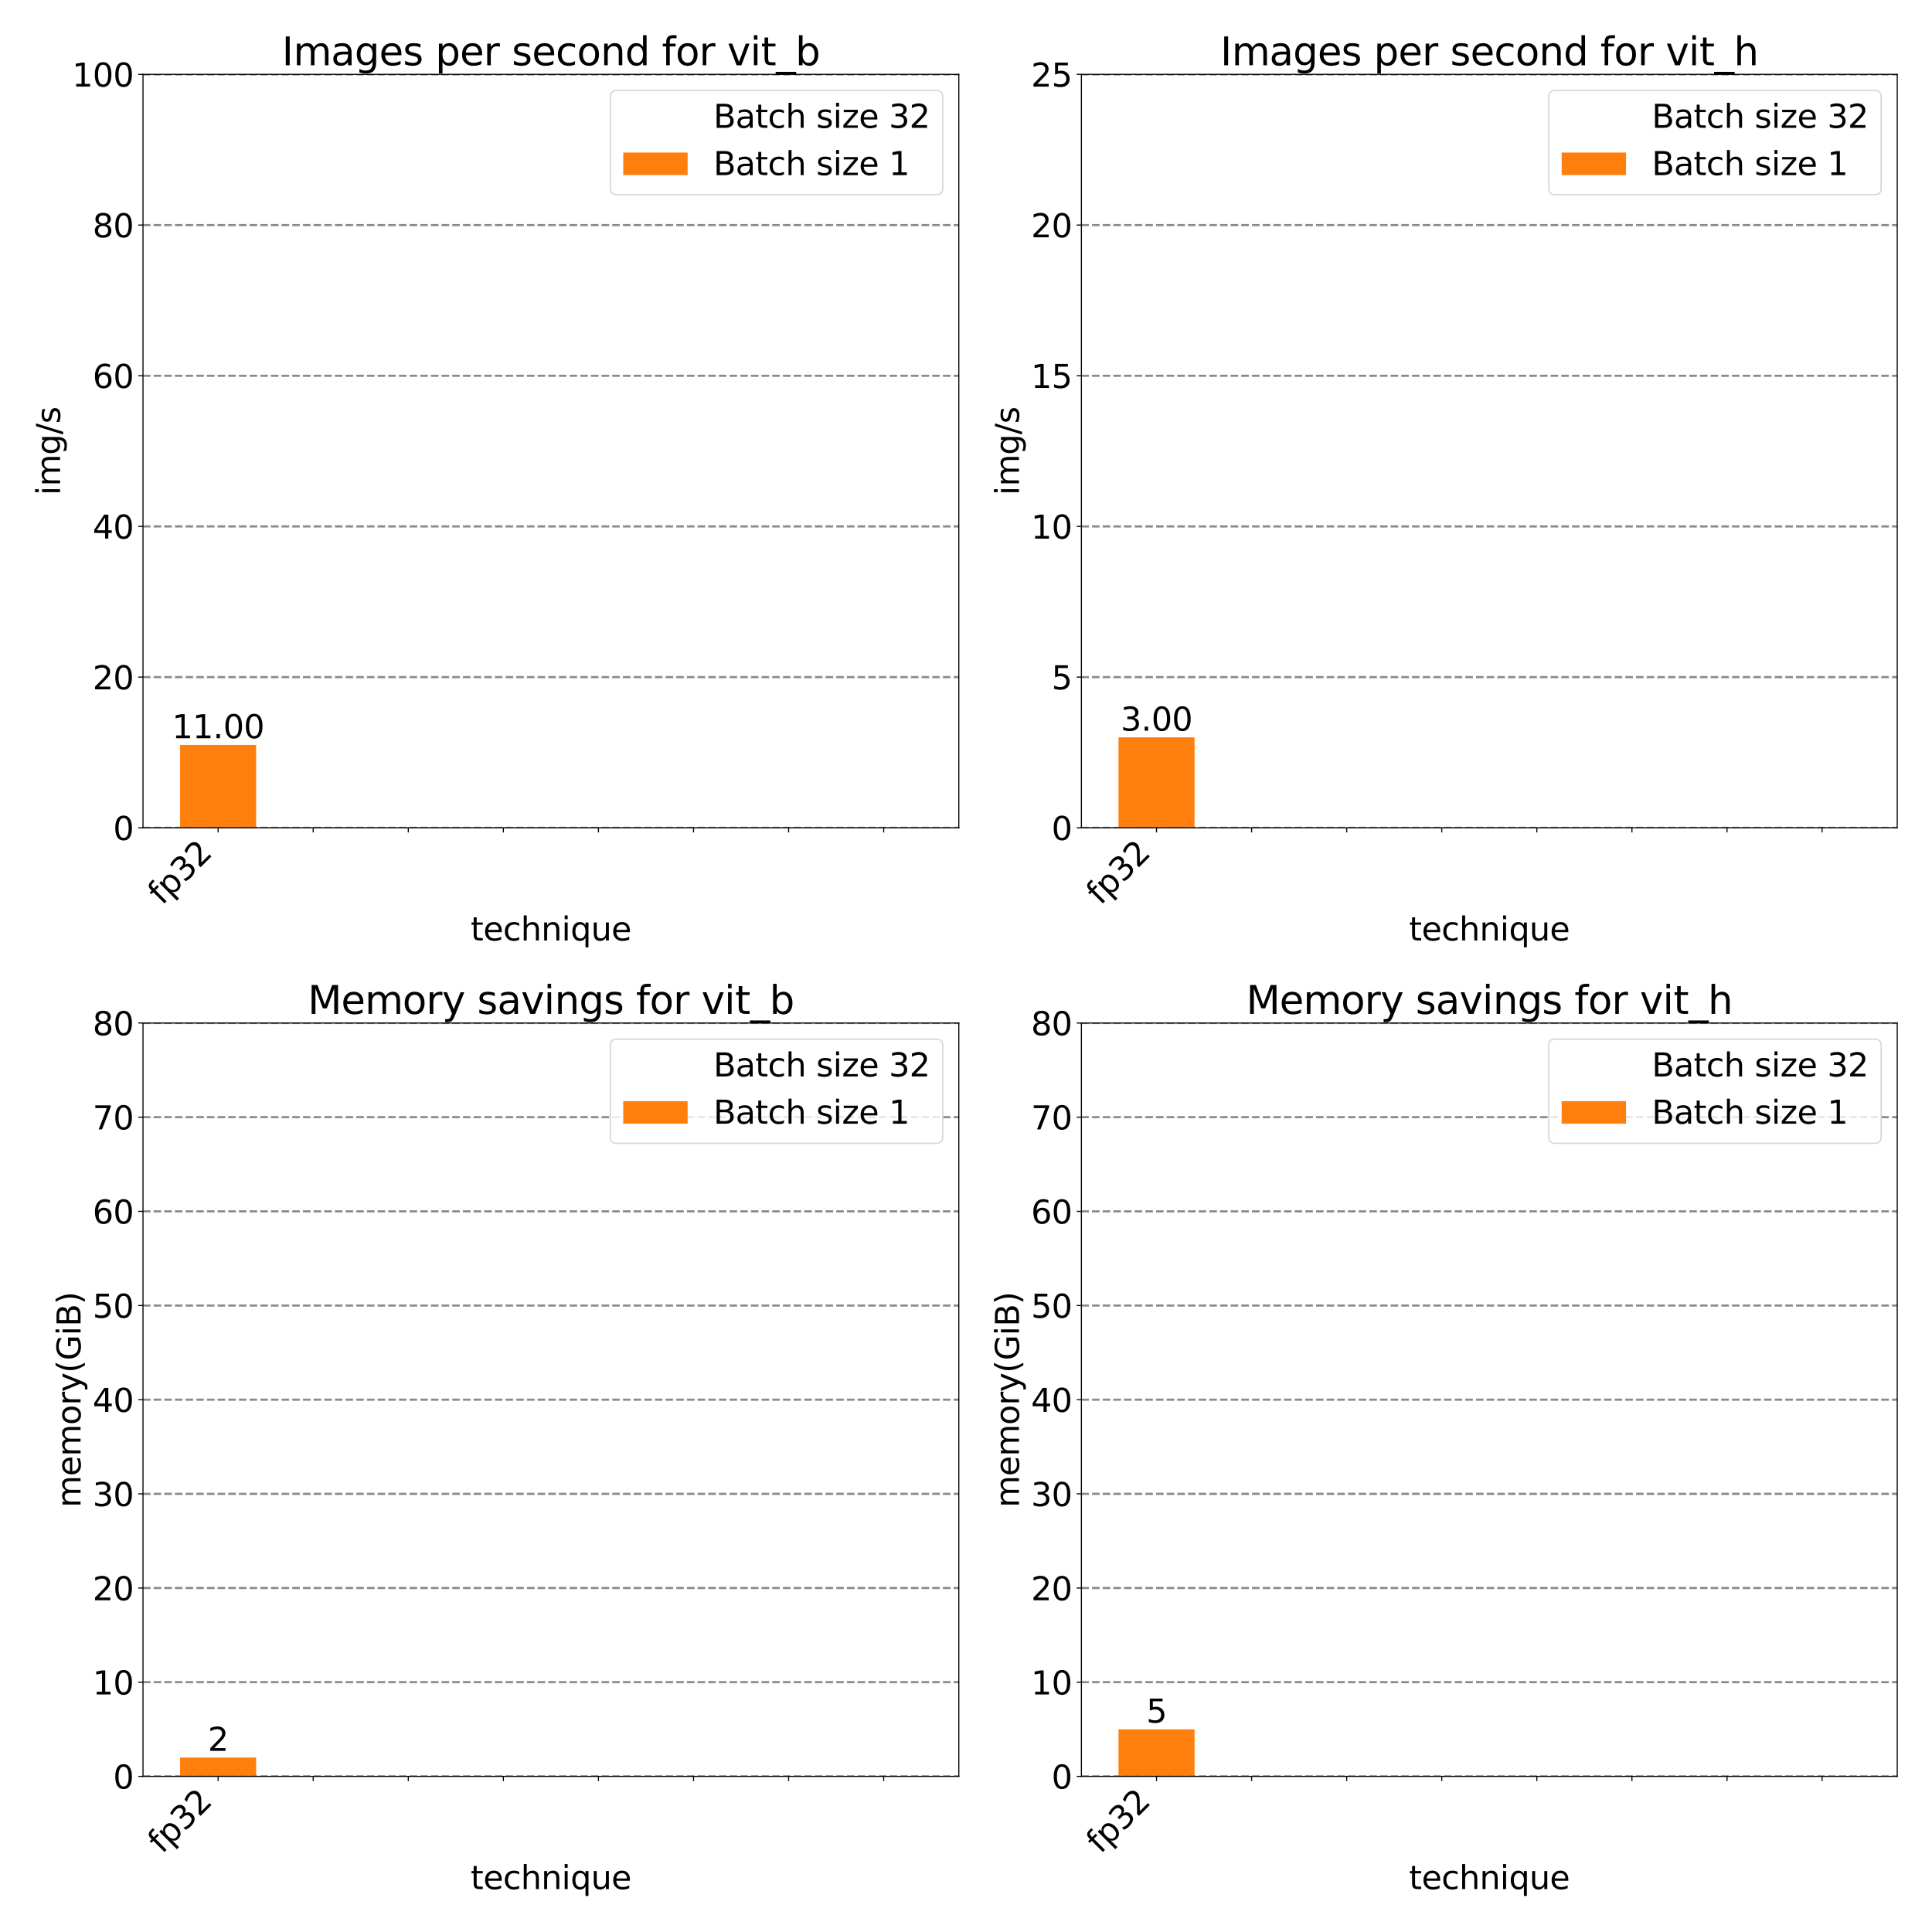 <?xml version="1.0" encoding="utf-8" standalone="no"?>
<!DOCTYPE svg PUBLIC "-//W3C//DTD SVG 1.1//EN"
  "http://www.w3.org/Graphics/SVG/1.1/DTD/svg11.dtd">
<svg xmlns:xlink="http://www.w3.org/1999/xlink" width="1440pt" height="1440pt" viewBox="0 0 1440 1440" xmlns="http://www.w3.org/2000/svg" version="1.1">
 <defs>
  <style type="text/css">*{stroke-linejoin: round; stroke-linecap: butt}</style>
 </defs>
 <g id="figure_1">
  <g id="patch_1">
   <path d="M 0 1440 
L 1440 1440 
L 1440 0 
L 0 0 
z
" style="fill: #ffffff"/>
  </g>
  <g id="axes_1">
   <g id="patch_2">
    <path d="M 106.58 616.977 
L 714.645 616.977 
L 714.645 55.44 
L 106.58 55.44 
z
" style="fill: #ffffff"/>
   </g>
   <g id="patch_3">
    <path d="M 134.219 616.977 
L 190.915 616.977 
L 190.915 616.977 
L 134.219 616.977 
L 134.219 616.977 
z
" clip-path="url(#pe3a7c18795)" style="fill: none"/>
   </g>
   <g id="patch_4">
    <path d="M 205.089 616.977 
L 261.785 616.977 
L 261.785 616.977 
L 205.089 616.977 
L 205.089 616.977 
z
" clip-path="url(#pe3a7c18795)" style="fill: none"/>
   </g>
   <g id="patch_5">
    <path d="M 275.959 616.977 
L 332.655 616.977 
L 332.655 616.977 
L 275.959 616.977 
L 275.959 616.977 
z
" clip-path="url(#pe3a7c18795)" style="fill: none"/>
   </g>
   <g id="patch_6">
    <path d="M 346.829 616.977 
L 403.525 616.977 
L 403.525 616.977 
L 346.829 616.977 
L 346.829 616.977 
z
" clip-path="url(#pe3a7c18795)" style="fill: none"/>
   </g>
   <g id="patch_7">
    <path d="M 417.7 616.977 
L 474.396 616.977 
L 474.396 616.977 
L 417.7 616.977 
L 417.7 616.977 
z
" clip-path="url(#pe3a7c18795)" style="fill: none"/>
   </g>
   <g id="patch_8">
    <path d="M 488.57 616.977 
L 545.266 616.977 
L 545.266 616.977 
L 488.57 616.977 
L 488.57 616.977 
z
" clip-path="url(#pe3a7c18795)" style="fill: none"/>
   </g>
   <g id="patch_9">
    <path d="M 559.44 616.977 
L 616.136 616.977 
L 616.136 616.977 
L 559.44 616.977 
L 559.44 616.977 
z
" clip-path="url(#pe3a7c18795)" style="fill: none"/>
   </g>
   <g id="patch_10">
    <path d="M 630.31 616.977 
L 687.006 616.977 
L 687.006 616.977 
L 630.31 616.977 
L 630.31 616.977 
z
" clip-path="url(#pe3a7c18795)" style="fill: none"/>
   </g>
   <g id="patch_11">
    <path d="M 134.219 616.977 
L 190.915 616.977 
L 190.915 555.208 
L 134.219 555.208 
z
" clip-path="url(#pe3a7c18795)" style="fill: #ff7f0e"/>
   </g>
   <g id="patch_12">
    <path d="M 205.089 616.977 
L 261.785 616.977 
L 261.785 616.977 
L 205.089 616.977 
z
" clip-path="url(#pe3a7c18795)" style="fill: #ff7f0e"/>
   </g>
   <g id="patch_13">
    <path d="M 275.959 616.977 
L 332.655 616.977 
L 332.655 616.977 
L 275.959 616.977 
z
" clip-path="url(#pe3a7c18795)" style="fill: #ff7f0e"/>
   </g>
   <g id="patch_14">
    <path d="M 346.829 616.977 
L 403.525 616.977 
L 403.525 616.977 
L 346.829 616.977 
z
" clip-path="url(#pe3a7c18795)" style="fill: #ff7f0e"/>
   </g>
   <g id="patch_15">
    <path d="M 417.7 616.977 
L 474.396 616.977 
L 474.396 616.977 
L 417.7 616.977 
z
" clip-path="url(#pe3a7c18795)" style="fill: #ff7f0e"/>
   </g>
   <g id="patch_16">
    <path d="M 488.57 616.977 
L 545.266 616.977 
L 545.266 616.977 
L 488.57 616.977 
z
" clip-path="url(#pe3a7c18795)" style="fill: #ff7f0e"/>
   </g>
   <g id="patch_17">
    <path d="M 559.44 616.977 
L 616.136 616.977 
L 616.136 616.977 
L 559.44 616.977 
z
" clip-path="url(#pe3a7c18795)" style="fill: #ff7f0e"/>
   </g>
   <g id="patch_18">
    <path d="M 630.31 616.977 
L 687.006 616.977 
L 687.006 616.977 
L 630.31 616.977 
z
" clip-path="url(#pe3a7c18795)" style="fill: #ff7f0e"/>
   </g>
   <g id="matplotlib.axis_1">
    <g id="xtick_1">
     <g id="line2d_1">
      <defs>
       <path id="m0e5ec42005" d="M 0 0 
L 0 3.5 
" style="stroke: #000000; stroke-width: 0.8"/>
      </defs>
      <g>
       <use xlink:href="#m0e5ec42005" x="162.567" y="616.977" style="stroke: #000000; stroke-width: 0.8"/>
      </g>
     </g>
     <g id="text_1">
      <!-- fp32 -->
      <g transform="translate(120.695 675.215) rotate(-45) scale(0.24 -0.24)">
       <defs>
        <path id="DejaVuSans-66" d="M 2375 4863 
L 2375 4384 
L 1825 4384 
Q 1516 4384 1395 4259 
Q 1275 4134 1275 3809 
L 1275 3500 
L 2222 3500 
L 2222 3053 
L 1275 3053 
L 1275 0 
L 697 0 
L 697 3053 
L 147 3053 
L 147 3500 
L 697 3500 
L 697 3744 
Q 697 4328 969 4595 
Q 1241 4863 1831 4863 
L 2375 4863 
z
" transform="scale(0.016)"/>
        <path id="DejaVuSans-70" d="M 1159 525 
L 1159 -1331 
L 581 -1331 
L 581 3500 
L 1159 3500 
L 1159 2969 
Q 1341 3281 1617 3432 
Q 1894 3584 2278 3584 
Q 2916 3584 3314 3078 
Q 3713 2572 3713 1747 
Q 3713 922 3314 415 
Q 2916 -91 2278 -91 
Q 1894 -91 1617 61 
Q 1341 213 1159 525 
z
M 3116 1747 
Q 3116 2381 2855 2742 
Q 2594 3103 2138 3103 
Q 1681 3103 1420 2742 
Q 1159 2381 1159 1747 
Q 1159 1113 1420 752 
Q 1681 391 2138 391 
Q 2594 391 2855 752 
Q 3116 1113 3116 1747 
z
" transform="scale(0.016)"/>
        <path id="DejaVuSans-33" d="M 2597 2516 
Q 3050 2419 3304 2112 
Q 3559 1806 3559 1356 
Q 3559 666 3084 287 
Q 2609 -91 1734 -91 
Q 1441 -91 1130 -33 
Q 819 25 488 141 
L 488 750 
Q 750 597 1062 519 
Q 1375 441 1716 441 
Q 2309 441 2620 675 
Q 2931 909 2931 1356 
Q 2931 1769 2642 2001 
Q 2353 2234 1838 2234 
L 1294 2234 
L 1294 2753 
L 1863 2753 
Q 2328 2753 2575 2939 
Q 2822 3125 2822 3475 
Q 2822 3834 2567 4026 
Q 2313 4219 1838 4219 
Q 1578 4219 1281 4162 
Q 984 4106 628 3988 
L 628 4550 
Q 988 4650 1302 4700 
Q 1616 4750 1894 4750 
Q 2613 4750 3031 4423 
Q 3450 4097 3450 3541 
Q 3450 3153 3228 2886 
Q 3006 2619 2597 2516 
z
" transform="scale(0.016)"/>
        <path id="DejaVuSans-32" d="M 1228 531 
L 3431 531 
L 3431 0 
L 469 0 
L 469 531 
Q 828 903 1448 1529 
Q 2069 2156 2228 2338 
Q 2531 2678 2651 2914 
Q 2772 3150 2772 3378 
Q 2772 3750 2511 3984 
Q 2250 4219 1831 4219 
Q 1534 4219 1204 4116 
Q 875 4013 500 3803 
L 500 4441 
Q 881 4594 1212 4672 
Q 1544 4750 1819 4750 
Q 2544 4750 2975 4387 
Q 3406 4025 3406 3419 
Q 3406 3131 3298 2873 
Q 3191 2616 2906 2266 
Q 2828 2175 2409 1742 
Q 1991 1309 1228 531 
z
" transform="scale(0.016)"/>
       </defs>
       <use xlink:href="#DejaVuSans-66"/>
       <use xlink:href="#DejaVuSans-70" x="35.205"/>
       <use xlink:href="#DejaVuSans-33" x="98.682"/>
       <use xlink:href="#DejaVuSans-32" x="162.305"/>
      </g>
     </g>
    </g>
    <g id="xtick_2">
     <g id="line2d_2">
      <g>
       <use xlink:href="#m0e5ec42005" x="233.437" y="616.977" style="stroke: #000000; stroke-width: 0.8"/>
      </g>
     </g>
    </g>
    <g id="xtick_3">
     <g id="line2d_3">
      <g>
       <use xlink:href="#m0e5ec42005" x="304.307" y="616.977" style="stroke: #000000; stroke-width: 0.8"/>
      </g>
     </g>
    </g>
    <g id="xtick_4">
     <g id="line2d_4">
      <g>
       <use xlink:href="#m0e5ec42005" x="375.177" y="616.977" style="stroke: #000000; stroke-width: 0.8"/>
      </g>
     </g>
    </g>
    <g id="xtick_5">
     <g id="line2d_5">
      <g>
       <use xlink:href="#m0e5ec42005" x="446.048" y="616.977" style="stroke: #000000; stroke-width: 0.8"/>
      </g>
     </g>
    </g>
    <g id="xtick_6">
     <g id="line2d_6">
      <g>
       <use xlink:href="#m0e5ec42005" x="516.918" y="616.977" style="stroke: #000000; stroke-width: 0.8"/>
      </g>
     </g>
    </g>
    <g id="xtick_7">
     <g id="line2d_7">
      <g>
       <use xlink:href="#m0e5ec42005" x="587.788" y="616.977" style="stroke: #000000; stroke-width: 0.8"/>
      </g>
     </g>
    </g>
    <g id="xtick_8">
     <g id="line2d_8">
      <g>
       <use xlink:href="#m0e5ec42005" x="658.658" y="616.977" style="stroke: #000000; stroke-width: 0.8"/>
      </g>
     </g>
    </g>
    <g id="text_2">
     <!-- technique -->
     <g transform="translate(350.776 700.981) scale(0.24 -0.24)">
      <defs>
       <path id="DejaVuSans-74" d="M 1172 4494 
L 1172 3500 
L 2356 3500 
L 2356 3053 
L 1172 3053 
L 1172 1153 
Q 1172 725 1289 603 
Q 1406 481 1766 481 
L 2356 481 
L 2356 0 
L 1766 0 
Q 1100 0 847 248 
Q 594 497 594 1153 
L 594 3053 
L 172 3053 
L 172 3500 
L 594 3500 
L 594 4494 
L 1172 4494 
z
" transform="scale(0.016)"/>
       <path id="DejaVuSans-65" d="M 3597 1894 
L 3597 1613 
L 953 1613 
Q 991 1019 1311 708 
Q 1631 397 2203 397 
Q 2534 397 2845 478 
Q 3156 559 3463 722 
L 3463 178 
Q 3153 47 2828 -22 
Q 2503 -91 2169 -91 
Q 1331 -91 842 396 
Q 353 884 353 1716 
Q 353 2575 817 3079 
Q 1281 3584 2069 3584 
Q 2775 3584 3186 3129 
Q 3597 2675 3597 1894 
z
M 3022 2063 
Q 3016 2534 2758 2815 
Q 2500 3097 2075 3097 
Q 1594 3097 1305 2825 
Q 1016 2553 972 2059 
L 3022 2063 
z
" transform="scale(0.016)"/>
       <path id="DejaVuSans-63" d="M 3122 3366 
L 3122 2828 
Q 2878 2963 2633 3030 
Q 2388 3097 2138 3097 
Q 1578 3097 1268 2742 
Q 959 2388 959 1747 
Q 959 1106 1268 751 
Q 1578 397 2138 397 
Q 2388 397 2633 464 
Q 2878 531 3122 666 
L 3122 134 
Q 2881 22 2623 -34 
Q 2366 -91 2075 -91 
Q 1284 -91 818 406 
Q 353 903 353 1747 
Q 353 2603 823 3093 
Q 1294 3584 2113 3584 
Q 2378 3584 2631 3529 
Q 2884 3475 3122 3366 
z
" transform="scale(0.016)"/>
       <path id="DejaVuSans-68" d="M 3513 2113 
L 3513 0 
L 2938 0 
L 2938 2094 
Q 2938 2591 2744 2837 
Q 2550 3084 2163 3084 
Q 1697 3084 1428 2787 
Q 1159 2491 1159 1978 
L 1159 0 
L 581 0 
L 581 4863 
L 1159 4863 
L 1159 2956 
Q 1366 3272 1645 3428 
Q 1925 3584 2291 3584 
Q 2894 3584 3203 3211 
Q 3513 2838 3513 2113 
z
" transform="scale(0.016)"/>
       <path id="DejaVuSans-6e" d="M 3513 2113 
L 3513 0 
L 2938 0 
L 2938 2094 
Q 2938 2591 2744 2837 
Q 2550 3084 2163 3084 
Q 1697 3084 1428 2787 
Q 1159 2491 1159 1978 
L 1159 0 
L 581 0 
L 581 3500 
L 1159 3500 
L 1159 2956 
Q 1366 3272 1645 3428 
Q 1925 3584 2291 3584 
Q 2894 3584 3203 3211 
Q 3513 2838 3513 2113 
z
" transform="scale(0.016)"/>
       <path id="DejaVuSans-69" d="M 603 3500 
L 1178 3500 
L 1178 0 
L 603 0 
L 603 3500 
z
M 603 4863 
L 1178 4863 
L 1178 4134 
L 603 4134 
L 603 4863 
z
" transform="scale(0.016)"/>
       <path id="DejaVuSans-71" d="M 947 1747 
Q 947 1113 1208 752 
Q 1469 391 1925 391 
Q 2381 391 2643 752 
Q 2906 1113 2906 1747 
Q 2906 2381 2643 2742 
Q 2381 3103 1925 3103 
Q 1469 3103 1208 2742 
Q 947 2381 947 1747 
z
M 2906 525 
Q 2725 213 2448 61 
Q 2172 -91 1784 -91 
Q 1150 -91 751 415 
Q 353 922 353 1747 
Q 353 2572 751 3078 
Q 1150 3584 1784 3584 
Q 2172 3584 2448 3432 
Q 2725 3281 2906 2969 
L 2906 3500 
L 3481 3500 
L 3481 -1331 
L 2906 -1331 
L 2906 525 
z
" transform="scale(0.016)"/>
       <path id="DejaVuSans-75" d="M 544 1381 
L 544 3500 
L 1119 3500 
L 1119 1403 
Q 1119 906 1312 657 
Q 1506 409 1894 409 
Q 2359 409 2629 706 
Q 2900 1003 2900 1516 
L 2900 3500 
L 3475 3500 
L 3475 0 
L 2900 0 
L 2900 538 
Q 2691 219 2414 64 
Q 2138 -91 1772 -91 
Q 1169 -91 856 284 
Q 544 659 544 1381 
z
M 1991 3584 
L 1991 3584 
z
" transform="scale(0.016)"/>
      </defs>
      <use xlink:href="#DejaVuSans-74"/>
      <use xlink:href="#DejaVuSans-65" x="39.209"/>
      <use xlink:href="#DejaVuSans-63" x="100.732"/>
      <use xlink:href="#DejaVuSans-68" x="155.713"/>
      <use xlink:href="#DejaVuSans-6e" x="219.092"/>
      <use xlink:href="#DejaVuSans-69" x="282.471"/>
      <use xlink:href="#DejaVuSans-71" x="310.254"/>
      <use xlink:href="#DejaVuSans-75" x="373.73"/>
      <use xlink:href="#DejaVuSans-65" x="437.109"/>
     </g>
    </g>
   </g>
   <g id="matplotlib.axis_2">
    <g id="ytick_1">
     <g id="line2d_9">
      <defs>
       <path id="m55074020d3" d="M 0 0 
L -3.5 0 
" style="stroke: #000000; stroke-width: 0.8"/>
      </defs>
      <g>
       <use xlink:href="#m55074020d3" x="106.58" y="616.977" style="stroke: #000000; stroke-width: 0.8"/>
      </g>
     </g>
     <g id="text_3">
      <!-- 0 -->
      <g transform="translate(84.31 626.095) scale(0.24 -0.24)">
       <defs>
        <path id="DejaVuSans-30" d="M 2034 4250 
Q 1547 4250 1301 3770 
Q 1056 3291 1056 2328 
Q 1056 1369 1301 889 
Q 1547 409 2034 409 
Q 2525 409 2770 889 
Q 3016 1369 3016 2328 
Q 3016 3291 2770 3770 
Q 2525 4250 2034 4250 
z
M 2034 4750 
Q 2819 4750 3233 4129 
Q 3647 3509 3647 2328 
Q 3647 1150 3233 529 
Q 2819 -91 2034 -91 
Q 1250 -91 836 529 
Q 422 1150 422 2328 
Q 422 3509 836 4129 
Q 1250 4750 2034 4750 
z
" transform="scale(0.016)"/>
       </defs>
       <use xlink:href="#DejaVuSans-30"/>
      </g>
     </g>
    </g>
    <g id="ytick_2">
     <g id="line2d_10">
      <g>
       <use xlink:href="#m55074020d3" x="106.58" y="504.67" style="stroke: #000000; stroke-width: 0.8"/>
      </g>
     </g>
     <g id="text_4">
      <!-- 20 -->
      <g transform="translate(69.04 513.788) scale(0.24 -0.24)">
       <use xlink:href="#DejaVuSans-32"/>
       <use xlink:href="#DejaVuSans-30" x="63.623"/>
      </g>
     </g>
    </g>
    <g id="ytick_3">
     <g id="line2d_11">
      <g>
       <use xlink:href="#m55074020d3" x="106.58" y="392.362" style="stroke: #000000; stroke-width: 0.8"/>
      </g>
     </g>
     <g id="text_5">
      <!-- 40 -->
      <g transform="translate(69.04 401.48) scale(0.24 -0.24)">
       <defs>
        <path id="DejaVuSans-34" d="M 2419 4116 
L 825 1625 
L 2419 1625 
L 2419 4116 
z
M 2253 4666 
L 3047 4666 
L 3047 1625 
L 3713 1625 
L 3713 1100 
L 3047 1100 
L 3047 0 
L 2419 0 
L 2419 1100 
L 313 1100 
L 313 1709 
L 2253 4666 
z
" transform="scale(0.016)"/>
       </defs>
       <use xlink:href="#DejaVuSans-34"/>
       <use xlink:href="#DejaVuSans-30" x="63.623"/>
      </g>
     </g>
    </g>
    <g id="ytick_4">
     <g id="line2d_12">
      <g>
       <use xlink:href="#m55074020d3" x="106.58" y="280.055" style="stroke: #000000; stroke-width: 0.8"/>
      </g>
     </g>
     <g id="text_6">
      <!-- 60 -->
      <g transform="translate(69.04 289.173) scale(0.24 -0.24)">
       <defs>
        <path id="DejaVuSans-36" d="M 2113 2584 
Q 1688 2584 1439 2293 
Q 1191 2003 1191 1497 
Q 1191 994 1439 701 
Q 1688 409 2113 409 
Q 2538 409 2786 701 
Q 3034 994 3034 1497 
Q 3034 2003 2786 2293 
Q 2538 2584 2113 2584 
z
M 3366 4563 
L 3366 3988 
Q 3128 4100 2886 4159 
Q 2644 4219 2406 4219 
Q 1781 4219 1451 3797 
Q 1122 3375 1075 2522 
Q 1259 2794 1537 2939 
Q 1816 3084 2150 3084 
Q 2853 3084 3261 2657 
Q 3669 2231 3669 1497 
Q 3669 778 3244 343 
Q 2819 -91 2113 -91 
Q 1303 -91 875 529 
Q 447 1150 447 2328 
Q 447 3434 972 4092 
Q 1497 4750 2381 4750 
Q 2619 4750 2861 4703 
Q 3103 4656 3366 4563 
z
" transform="scale(0.016)"/>
       </defs>
       <use xlink:href="#DejaVuSans-36"/>
       <use xlink:href="#DejaVuSans-30" x="63.623"/>
      </g>
     </g>
    </g>
    <g id="ytick_5">
     <g id="line2d_13">
      <g>
       <use xlink:href="#m55074020d3" x="106.58" y="167.747" style="stroke: #000000; stroke-width: 0.8"/>
      </g>
     </g>
     <g id="text_7">
      <!-- 80 -->
      <g transform="translate(69.04 176.866) scale(0.24 -0.24)">
       <defs>
        <path id="DejaVuSans-38" d="M 2034 2216 
Q 1584 2216 1326 1975 
Q 1069 1734 1069 1313 
Q 1069 891 1326 650 
Q 1584 409 2034 409 
Q 2484 409 2743 651 
Q 3003 894 3003 1313 
Q 3003 1734 2745 1975 
Q 2488 2216 2034 2216 
z
M 1403 2484 
Q 997 2584 770 2862 
Q 544 3141 544 3541 
Q 544 4100 942 4425 
Q 1341 4750 2034 4750 
Q 2731 4750 3128 4425 
Q 3525 4100 3525 3541 
Q 3525 3141 3298 2862 
Q 3072 2584 2669 2484 
Q 3125 2378 3379 2068 
Q 3634 1759 3634 1313 
Q 3634 634 3220 271 
Q 2806 -91 2034 -91 
Q 1263 -91 848 271 
Q 434 634 434 1313 
Q 434 1759 690 2068 
Q 947 2378 1403 2484 
z
M 1172 3481 
Q 1172 3119 1398 2916 
Q 1625 2713 2034 2713 
Q 2441 2713 2670 2916 
Q 2900 3119 2900 3481 
Q 2900 3844 2670 4047 
Q 2441 4250 2034 4250 
Q 1625 4250 1398 4047 
Q 1172 3844 1172 3481 
z
" transform="scale(0.016)"/>
       </defs>
       <use xlink:href="#DejaVuSans-38"/>
       <use xlink:href="#DejaVuSans-30" x="63.623"/>
      </g>
     </g>
    </g>
    <g id="ytick_6">
     <g id="line2d_14">
      <g>
       <use xlink:href="#m55074020d3" x="106.58" y="55.44" style="stroke: #000000; stroke-width: 0.8"/>
      </g>
     </g>
     <g id="text_8">
      <!-- 100 -->
      <g transform="translate(53.77 64.558) scale(0.24 -0.24)">
       <defs>
        <path id="DejaVuSans-31" d="M 794 531 
L 1825 531 
L 1825 4091 
L 703 3866 
L 703 4441 
L 1819 4666 
L 2450 4666 
L 2450 531 
L 3481 531 
L 3481 0 
L 794 0 
L 794 531 
z
" transform="scale(0.016)"/>
       </defs>
       <use xlink:href="#DejaVuSans-31"/>
       <use xlink:href="#DejaVuSans-30" x="63.623"/>
       <use xlink:href="#DejaVuSans-30" x="127.246"/>
      </g>
     </g>
    </g>
    <g id="text_9">
     <!-- img/s -->
     <g transform="translate(44.779 369.143) rotate(-90) scale(0.24 -0.24)">
      <defs>
       <path id="DejaVuSans-6d" d="M 3328 2828 
Q 3544 3216 3844 3400 
Q 4144 3584 4550 3584 
Q 5097 3584 5394 3201 
Q 5691 2819 5691 2113 
L 5691 0 
L 5113 0 
L 5113 2094 
Q 5113 2597 4934 2840 
Q 4756 3084 4391 3084 
Q 3944 3084 3684 2787 
Q 3425 2491 3425 1978 
L 3425 0 
L 2847 0 
L 2847 2094 
Q 2847 2600 2669 2842 
Q 2491 3084 2119 3084 
Q 1678 3084 1418 2786 
Q 1159 2488 1159 1978 
L 1159 0 
L 581 0 
L 581 3500 
L 1159 3500 
L 1159 2956 
Q 1356 3278 1631 3431 
Q 1906 3584 2284 3584 
Q 2666 3584 2933 3390 
Q 3200 3197 3328 2828 
z
" transform="scale(0.016)"/>
       <path id="DejaVuSans-67" d="M 2906 1791 
Q 2906 2416 2648 2759 
Q 2391 3103 1925 3103 
Q 1463 3103 1205 2759 
Q 947 2416 947 1791 
Q 947 1169 1205 825 
Q 1463 481 1925 481 
Q 2391 481 2648 825 
Q 2906 1169 2906 1791 
z
M 3481 434 
Q 3481 -459 3084 -895 
Q 2688 -1331 1869 -1331 
Q 1566 -1331 1297 -1286 
Q 1028 -1241 775 -1147 
L 775 -588 
Q 1028 -725 1275 -790 
Q 1522 -856 1778 -856 
Q 2344 -856 2625 -561 
Q 2906 -266 2906 331 
L 2906 616 
Q 2728 306 2450 153 
Q 2172 0 1784 0 
Q 1141 0 747 490 
Q 353 981 353 1791 
Q 353 2603 747 3093 
Q 1141 3584 1784 3584 
Q 2172 3584 2450 3431 
Q 2728 3278 2906 2969 
L 2906 3500 
L 3481 3500 
L 3481 434 
z
" transform="scale(0.016)"/>
       <path id="DejaVuSans-2f" d="M 1625 4666 
L 2156 4666 
L 531 -594 
L 0 -594 
L 1625 4666 
z
" transform="scale(0.016)"/>
       <path id="DejaVuSans-73" d="M 2834 3397 
L 2834 2853 
Q 2591 2978 2328 3040 
Q 2066 3103 1784 3103 
Q 1356 3103 1142 2972 
Q 928 2841 928 2578 
Q 928 2378 1081 2264 
Q 1234 2150 1697 2047 
L 1894 2003 
Q 2506 1872 2764 1633 
Q 3022 1394 3022 966 
Q 3022 478 2636 193 
Q 2250 -91 1575 -91 
Q 1294 -91 989 -36 
Q 684 19 347 128 
L 347 722 
Q 666 556 975 473 
Q 1284 391 1588 391 
Q 1994 391 2212 530 
Q 2431 669 2431 922 
Q 2431 1156 2273 1281 
Q 2116 1406 1581 1522 
L 1381 1569 
Q 847 1681 609 1914 
Q 372 2147 372 2553 
Q 372 3047 722 3315 
Q 1072 3584 1716 3584 
Q 2034 3584 2315 3537 
Q 2597 3491 2834 3397 
z
" transform="scale(0.016)"/>
      </defs>
      <use xlink:href="#DejaVuSans-69"/>
      <use xlink:href="#DejaVuSans-6d" x="27.783"/>
      <use xlink:href="#DejaVuSans-67" x="125.195"/>
      <use xlink:href="#DejaVuSans-2f" x="188.672"/>
      <use xlink:href="#DejaVuSans-73" x="222.363"/>
     </g>
    </g>
   </g>
   <g id="line2d_15">
    <path d="M 106.58 616.977 
L 714.645 616.977 
" clip-path="url(#pe3a7c18795)" style="fill: none; stroke-dasharray: 5.55,2.4; stroke-dashoffset: 0; stroke: #808080; stroke-opacity: 0.7; stroke-width: 1.5"/>
   </g>
   <g id="line2d_16">
    <path d="M 106.58 504.67 
L 714.645 504.67 
" clip-path="url(#pe3a7c18795)" style="fill: none; stroke-dasharray: 5.55,2.4; stroke-dashoffset: 0; stroke: #808080; stroke-opacity: 0.7; stroke-width: 1.5"/>
   </g>
   <g id="line2d_17">
    <path d="M 106.58 392.362 
L 714.645 392.362 
" clip-path="url(#pe3a7c18795)" style="fill: none; stroke-dasharray: 5.55,2.4; stroke-dashoffset: 0; stroke: #808080; stroke-opacity: 0.7; stroke-width: 1.5"/>
   </g>
   <g id="line2d_18">
    <path d="M 106.58 280.055 
L 714.645 280.055 
" clip-path="url(#pe3a7c18795)" style="fill: none; stroke-dasharray: 5.55,2.4; stroke-dashoffset: 0; stroke: #808080; stroke-opacity: 0.7; stroke-width: 1.5"/>
   </g>
   <g id="line2d_19">
    <path d="M 106.58 167.747 
L 714.645 167.747 
" clip-path="url(#pe3a7c18795)" style="fill: none; stroke-dasharray: 5.55,2.4; stroke-dashoffset: 0; stroke: #808080; stroke-opacity: 0.7; stroke-width: 1.5"/>
   </g>
   <g id="line2d_20">
    <path d="M 106.58 55.44 
L 714.645 55.44 
" clip-path="url(#pe3a7c18795)" style="fill: none; stroke-dasharray: 5.55,2.4; stroke-dashoffset: 0; stroke: #808080; stroke-opacity: 0.7; stroke-width: 1.5"/>
   </g>
   <g id="line2d_21">
    <path d="M 106.58 616.977 
L 714.645 616.977 
" clip-path="url(#pe3a7c18795)" style="fill: none; stroke-dasharray: 5.55,2.4; stroke-dashoffset: 0; stroke: #808080; stroke-opacity: 0.7; stroke-width: 1.5"/>
   </g>
   <g id="line2d_22">
    <path d="M 106.58 504.67 
L 714.645 504.67 
" clip-path="url(#pe3a7c18795)" style="fill: none; stroke-dasharray: 5.55,2.4; stroke-dashoffset: 0; stroke: #808080; stroke-opacity: 0.7; stroke-width: 1.5"/>
   </g>
   <g id="line2d_23">
    <path d="M 106.58 392.362 
L 714.645 392.362 
" clip-path="url(#pe3a7c18795)" style="fill: none; stroke-dasharray: 5.55,2.4; stroke-dashoffset: 0; stroke: #808080; stroke-opacity: 0.7; stroke-width: 1.5"/>
   </g>
   <g id="line2d_24">
    <path d="M 106.58 280.055 
L 714.645 280.055 
" clip-path="url(#pe3a7c18795)" style="fill: none; stroke-dasharray: 5.55,2.4; stroke-dashoffset: 0; stroke: #808080; stroke-opacity: 0.7; stroke-width: 1.5"/>
   </g>
   <g id="line2d_25">
    <path d="M 106.58 167.747 
L 714.645 167.747 
" clip-path="url(#pe3a7c18795)" style="fill: none; stroke-dasharray: 5.55,2.4; stroke-dashoffset: 0; stroke: #808080; stroke-opacity: 0.7; stroke-width: 1.5"/>
   </g>
   <g id="line2d_26">
    <path d="M 106.58 55.44 
L 714.645 55.44 
" clip-path="url(#pe3a7c18795)" style="fill: none; stroke-dasharray: 5.55,2.4; stroke-dashoffset: 0; stroke: #808080; stroke-opacity: 0.7; stroke-width: 1.5"/>
   </g>
   <g id="patch_19">
    <path d="M 106.58 616.977 
L 106.58 55.44 
" style="fill: none; stroke: #000000; stroke-width: 0.8; stroke-linejoin: miter; stroke-linecap: square"/>
   </g>
   <g id="patch_20">
    <path d="M 714.645 616.977 
L 714.645 55.44 
" style="fill: none; stroke: #000000; stroke-width: 0.8; stroke-linejoin: miter; stroke-linecap: square"/>
   </g>
   <g id="patch_21">
    <path d="M 106.58 616.977 
L 714.645 616.977 
" style="fill: none; stroke: #000000; stroke-width: 0.8; stroke-linejoin: miter; stroke-linecap: square"/>
   </g>
   <g id="patch_22">
    <path d="M 106.58 55.44 
L 714.645 55.44 
" style="fill: none; stroke: #000000; stroke-width: 0.8; stroke-linejoin: miter; stroke-linecap: square"/>
   </g>
   <g id="text_10">
    <!-- 11.00 -->
    <g transform="translate(128.214 550.217) scale(0.24 -0.24)">
     <defs>
      <path id="DejaVuSans-2e" d="M 684 794 
L 1344 794 
L 1344 0 
L 684 0 
L 684 794 
z
" transform="scale(0.016)"/>
     </defs>
     <use xlink:href="#DejaVuSans-31"/>
     <use xlink:href="#DejaVuSans-31" x="63.623"/>
     <use xlink:href="#DejaVuSans-2e" x="127.246"/>
     <use xlink:href="#DejaVuSans-30" x="159.033"/>
     <use xlink:href="#DejaVuSans-30" x="222.656"/>
    </g>
   </g>
   <g id="text_11">
    <!-- Images per second for vit_b -->
    <g transform="translate(210.113 48.65) scale(0.288 -0.288)">
     <defs>
      <path id="DejaVuSans-49" d="M 628 4666 
L 1259 4666 
L 1259 0 
L 628 0 
L 628 4666 
z
" transform="scale(0.016)"/>
      <path id="DejaVuSans-61" d="M 2194 1759 
Q 1497 1759 1228 1600 
Q 959 1441 959 1056 
Q 959 750 1161 570 
Q 1363 391 1709 391 
Q 2188 391 2477 730 
Q 2766 1069 2766 1631 
L 2766 1759 
L 2194 1759 
z
M 3341 1997 
L 3341 0 
L 2766 0 
L 2766 531 
Q 2569 213 2275 61 
Q 1981 -91 1556 -91 
Q 1019 -91 701 211 
Q 384 513 384 1019 
Q 384 1609 779 1909 
Q 1175 2209 1959 2209 
L 2766 2209 
L 2766 2266 
Q 2766 2663 2505 2880 
Q 2244 3097 1772 3097 
Q 1472 3097 1187 3025 
Q 903 2953 641 2809 
L 641 3341 
Q 956 3463 1253 3523 
Q 1550 3584 1831 3584 
Q 2591 3584 2966 3190 
Q 3341 2797 3341 1997 
z
" transform="scale(0.016)"/>
      <path id="DejaVuSans-20" transform="scale(0.016)"/>
      <path id="DejaVuSans-72" d="M 2631 2963 
Q 2534 3019 2420 3045 
Q 2306 3072 2169 3072 
Q 1681 3072 1420 2755 
Q 1159 2438 1159 1844 
L 1159 0 
L 581 0 
L 581 3500 
L 1159 3500 
L 1159 2956 
Q 1341 3275 1631 3429 
Q 1922 3584 2338 3584 
Q 2397 3584 2469 3576 
Q 2541 3569 2628 3553 
L 2631 2963 
z
" transform="scale(0.016)"/>
      <path id="DejaVuSans-6f" d="M 1959 3097 
Q 1497 3097 1228 2736 
Q 959 2375 959 1747 
Q 959 1119 1226 758 
Q 1494 397 1959 397 
Q 2419 397 2687 759 
Q 2956 1122 2956 1747 
Q 2956 2369 2687 2733 
Q 2419 3097 1959 3097 
z
M 1959 3584 
Q 2709 3584 3137 3096 
Q 3566 2609 3566 1747 
Q 3566 888 3137 398 
Q 2709 -91 1959 -91 
Q 1206 -91 779 398 
Q 353 888 353 1747 
Q 353 2609 779 3096 
Q 1206 3584 1959 3584 
z
" transform="scale(0.016)"/>
      <path id="DejaVuSans-64" d="M 2906 2969 
L 2906 4863 
L 3481 4863 
L 3481 0 
L 2906 0 
L 2906 525 
Q 2725 213 2448 61 
Q 2172 -91 1784 -91 
Q 1150 -91 751 415 
Q 353 922 353 1747 
Q 353 2572 751 3078 
Q 1150 3584 1784 3584 
Q 2172 3584 2448 3432 
Q 2725 3281 2906 2969 
z
M 947 1747 
Q 947 1113 1208 752 
Q 1469 391 1925 391 
Q 2381 391 2643 752 
Q 2906 1113 2906 1747 
Q 2906 2381 2643 2742 
Q 2381 3103 1925 3103 
Q 1469 3103 1208 2742 
Q 947 2381 947 1747 
z
" transform="scale(0.016)"/>
      <path id="DejaVuSans-76" d="M 191 3500 
L 800 3500 
L 1894 563 
L 2988 3500 
L 3597 3500 
L 2284 0 
L 1503 0 
L 191 3500 
z
" transform="scale(0.016)"/>
      <path id="DejaVuSans-5f" d="M 3263 -1063 
L 3263 -1509 
L -63 -1509 
L -63 -1063 
L 3263 -1063 
z
" transform="scale(0.016)"/>
      <path id="DejaVuSans-62" d="M 3116 1747 
Q 3116 2381 2855 2742 
Q 2594 3103 2138 3103 
Q 1681 3103 1420 2742 
Q 1159 2381 1159 1747 
Q 1159 1113 1420 752 
Q 1681 391 2138 391 
Q 2594 391 2855 752 
Q 3116 1113 3116 1747 
z
M 1159 2969 
Q 1341 3281 1617 3432 
Q 1894 3584 2278 3584 
Q 2916 3584 3314 3078 
Q 3713 2572 3713 1747 
Q 3713 922 3314 415 
Q 2916 -91 2278 -91 
Q 1894 -91 1617 61 
Q 1341 213 1159 525 
L 1159 0 
L 581 0 
L 581 4863 
L 1159 4863 
L 1159 2969 
z
" transform="scale(0.016)"/>
     </defs>
     <use xlink:href="#DejaVuSans-49"/>
     <use xlink:href="#DejaVuSans-6d" x="29.492"/>
     <use xlink:href="#DejaVuSans-61" x="126.904"/>
     <use xlink:href="#DejaVuSans-67" x="188.184"/>
     <use xlink:href="#DejaVuSans-65" x="251.66"/>
     <use xlink:href="#DejaVuSans-73" x="313.184"/>
     <use xlink:href="#DejaVuSans-20" x="365.283"/>
     <use xlink:href="#DejaVuSans-70" x="397.07"/>
     <use xlink:href="#DejaVuSans-65" x="460.547"/>
     <use xlink:href="#DejaVuSans-72" x="522.07"/>
     <use xlink:href="#DejaVuSans-20" x="563.184"/>
     <use xlink:href="#DejaVuSans-73" x="594.971"/>
     <use xlink:href="#DejaVuSans-65" x="647.07"/>
     <use xlink:href="#DejaVuSans-63" x="708.594"/>
     <use xlink:href="#DejaVuSans-6f" x="763.574"/>
     <use xlink:href="#DejaVuSans-6e" x="824.756"/>
     <use xlink:href="#DejaVuSans-64" x="888.135"/>
     <use xlink:href="#DejaVuSans-20" x="951.611"/>
     <use xlink:href="#DejaVuSans-66" x="983.398"/>
     <use xlink:href="#DejaVuSans-6f" x="1018.604"/>
     <use xlink:href="#DejaVuSans-72" x="1079.785"/>
     <use xlink:href="#DejaVuSans-20" x="1120.898"/>
     <use xlink:href="#DejaVuSans-76" x="1152.686"/>
     <use xlink:href="#DejaVuSans-69" x="1211.865"/>
     <use xlink:href="#DejaVuSans-74" x="1239.648"/>
     <use xlink:href="#DejaVuSans-5f" x="1278.857"/>
     <use xlink:href="#DejaVuSans-62" x="1328.857"/>
    </g>
   </g>
   <g id="legend_1">
    <g id="patch_23">
     <path d="M 459.728 145.095 
L 697.845 145.095 
Q 702.645 145.095 702.645 140.295 
L 702.645 72.24 
Q 702.645 67.44 697.845 67.44 
L 459.728 67.44 
Q 454.928 67.44 454.928 72.24 
L 454.928 140.295 
Q 454.928 145.095 459.728 145.095 
z
" style="fill: #ffffff; opacity: 0.8; stroke: #cccccc; stroke-linejoin: miter"/>
    </g>
    <g id="patch_24">
     <path d="M 464.527 95.276 
L 512.528 95.276 
L 512.528 78.476 
L 464.527 78.476 
L 464.527 95.276 
z
" style="fill: none"/>
    </g>
    <g id="text_12">
     <!-- Batch size 32 -->
     <g transform="translate(531.727 95.276) scale(0.24 -0.24)">
      <defs>
       <path id="DejaVuSans-42" d="M 1259 2228 
L 1259 519 
L 2272 519 
Q 2781 519 3026 730 
Q 3272 941 3272 1375 
Q 3272 1813 3026 2020 
Q 2781 2228 2272 2228 
L 1259 2228 
z
M 1259 4147 
L 1259 2741 
L 2194 2741 
Q 2656 2741 2882 2914 
Q 3109 3088 3109 3444 
Q 3109 3797 2882 3972 
Q 2656 4147 2194 4147 
L 1259 4147 
z
M 628 4666 
L 2241 4666 
Q 2963 4666 3353 4366 
Q 3744 4066 3744 3513 
Q 3744 3084 3544 2831 
Q 3344 2578 2956 2516 
Q 3422 2416 3680 2098 
Q 3938 1781 3938 1306 
Q 3938 681 3513 340 
Q 3088 0 2303 0 
L 628 0 
L 628 4666 
z
" transform="scale(0.016)"/>
       <path id="DejaVuSans-7a" d="M 353 3500 
L 3084 3500 
L 3084 2975 
L 922 459 
L 3084 459 
L 3084 0 
L 275 0 
L 275 525 
L 2438 3041 
L 353 3041 
L 353 3500 
z
" transform="scale(0.016)"/>
      </defs>
      <use xlink:href="#DejaVuSans-42"/>
      <use xlink:href="#DejaVuSans-61" x="68.604"/>
      <use xlink:href="#DejaVuSans-74" x="129.883"/>
      <use xlink:href="#DejaVuSans-63" x="169.092"/>
      <use xlink:href="#DejaVuSans-68" x="224.072"/>
      <use xlink:href="#DejaVuSans-20" x="287.451"/>
      <use xlink:href="#DejaVuSans-73" x="319.238"/>
      <use xlink:href="#DejaVuSans-69" x="371.338"/>
      <use xlink:href="#DejaVuSans-7a" x="399.121"/>
      <use xlink:href="#DejaVuSans-65" x="451.611"/>
      <use xlink:href="#DejaVuSans-20" x="513.135"/>
      <use xlink:href="#DejaVuSans-33" x="544.922"/>
      <use xlink:href="#DejaVuSans-32" x="608.545"/>
     </g>
    </g>
    <g id="patch_25">
     <path d="M 464.527 130.504 
L 512.528 130.504 
L 512.528 113.704 
L 464.527 113.704 
z
" style="fill: #ff7f0e"/>
    </g>
    <g id="text_13">
     <!-- Batch size 1 -->
     <g transform="translate(531.727 130.504) scale(0.24 -0.24)">
      <use xlink:href="#DejaVuSans-42"/>
      <use xlink:href="#DejaVuSans-61" x="68.604"/>
      <use xlink:href="#DejaVuSans-74" x="129.883"/>
      <use xlink:href="#DejaVuSans-63" x="169.092"/>
      <use xlink:href="#DejaVuSans-68" x="224.072"/>
      <use xlink:href="#DejaVuSans-20" x="287.451"/>
      <use xlink:href="#DejaVuSans-73" x="319.238"/>
      <use xlink:href="#DejaVuSans-69" x="371.338"/>
      <use xlink:href="#DejaVuSans-7a" x="399.121"/>
      <use xlink:href="#DejaVuSans-65" x="451.611"/>
      <use xlink:href="#DejaVuSans-20" x="513.135"/>
      <use xlink:href="#DejaVuSans-31" x="544.922"/>
     </g>
    </g>
   </g>
  </g>
  <g id="axes_2">
   <g id="patch_26">
    <path d="M 806.015 616.977 
L 1414.08 616.977 
L 1414.08 55.44 
L 806.015 55.44 
z
" style="fill: #ffffff"/>
   </g>
   <g id="patch_27">
    <path d="M 833.654 616.977 
L 890.35 616.977 
L 890.35 616.977 
L 833.654 616.977 
L 833.654 616.977 
z
" clip-path="url(#p6089106580)" style="fill: none"/>
   </g>
   <g id="patch_28">
    <path d="M 904.524 616.977 
L 961.22 616.977 
L 961.22 616.977 
L 904.524 616.977 
L 904.524 616.977 
z
" clip-path="url(#p6089106580)" style="fill: none"/>
   </g>
   <g id="patch_29">
    <path d="M 975.394 616.977 
L 1032.09 616.977 
L 1032.09 616.977 
L 975.394 616.977 
L 975.394 616.977 
z
" clip-path="url(#p6089106580)" style="fill: none"/>
   </g>
   <g id="patch_30">
    <path d="M 1046.264 616.977 
L 1102.96 616.977 
L 1102.96 616.977 
L 1046.264 616.977 
L 1046.264 616.977 
z
" clip-path="url(#p6089106580)" style="fill: none"/>
   </g>
   <g id="patch_31">
    <path d="M 1117.135 616.977 
L 1173.831 616.977 
L 1173.831 616.977 
L 1117.135 616.977 
L 1117.135 616.977 
z
" clip-path="url(#p6089106580)" style="fill: none"/>
   </g>
   <g id="patch_32">
    <path d="M 1188.005 616.977 
L 1244.701 616.977 
L 1244.701 616.977 
L 1188.005 616.977 
L 1188.005 616.977 
z
" clip-path="url(#p6089106580)" style="fill: none"/>
   </g>
   <g id="patch_33">
    <path d="M 1258.875 616.977 
L 1315.571 616.977 
L 1315.571 616.977 
L 1258.875 616.977 
L 1258.875 616.977 
z
" clip-path="url(#p6089106580)" style="fill: none"/>
   </g>
   <g id="patch_34">
    <path d="M 1329.745 616.977 
L 1386.441 616.977 
L 1386.441 616.977 
L 1329.745 616.977 
L 1329.745 616.977 
z
" clip-path="url(#p6089106580)" style="fill: none"/>
   </g>
   <g id="patch_35">
    <path d="M 833.654 616.977 
L 890.35 616.977 
L 890.35 549.593 
L 833.654 549.593 
z
" clip-path="url(#p6089106580)" style="fill: #ff7f0e"/>
   </g>
   <g id="patch_36">
    <path d="M 904.524 616.977 
L 961.22 616.977 
L 961.22 616.977 
L 904.524 616.977 
z
" clip-path="url(#p6089106580)" style="fill: #ff7f0e"/>
   </g>
   <g id="patch_37">
    <path d="M 975.394 616.977 
L 1032.09 616.977 
L 1032.09 616.977 
L 975.394 616.977 
z
" clip-path="url(#p6089106580)" style="fill: #ff7f0e"/>
   </g>
   <g id="patch_38">
    <path d="M 1046.264 616.977 
L 1102.96 616.977 
L 1102.96 616.977 
L 1046.264 616.977 
z
" clip-path="url(#p6089106580)" style="fill: #ff7f0e"/>
   </g>
   <g id="patch_39">
    <path d="M 1117.135 616.977 
L 1173.831 616.977 
L 1173.831 616.977 
L 1117.135 616.977 
z
" clip-path="url(#p6089106580)" style="fill: #ff7f0e"/>
   </g>
   <g id="patch_40">
    <path d="M 1188.005 616.977 
L 1244.701 616.977 
L 1244.701 616.977 
L 1188.005 616.977 
z
" clip-path="url(#p6089106580)" style="fill: #ff7f0e"/>
   </g>
   <g id="patch_41">
    <path d="M 1258.875 616.977 
L 1315.571 616.977 
L 1315.571 616.977 
L 1258.875 616.977 
z
" clip-path="url(#p6089106580)" style="fill: #ff7f0e"/>
   </g>
   <g id="patch_42">
    <path d="M 1329.745 616.977 
L 1386.441 616.977 
L 1386.441 616.977 
L 1329.745 616.977 
z
" clip-path="url(#p6089106580)" style="fill: #ff7f0e"/>
   </g>
   <g id="matplotlib.axis_3">
    <g id="xtick_9">
     <g id="line2d_27">
      <g>
       <use xlink:href="#m0e5ec42005" x="862.002" y="616.977" style="stroke: #000000; stroke-width: 0.8"/>
      </g>
     </g>
     <g id="text_14">
      <!-- fp32 -->
      <g transform="translate(820.13 675.215) rotate(-45) scale(0.24 -0.24)">
       <use xlink:href="#DejaVuSans-66"/>
       <use xlink:href="#DejaVuSans-70" x="35.205"/>
       <use xlink:href="#DejaVuSans-33" x="98.682"/>
       <use xlink:href="#DejaVuSans-32" x="162.305"/>
      </g>
     </g>
    </g>
    <g id="xtick_10">
     <g id="line2d_28">
      <g>
       <use xlink:href="#m0e5ec42005" x="932.872" y="616.977" style="stroke: #000000; stroke-width: 0.8"/>
      </g>
     </g>
    </g>
    <g id="xtick_11">
     <g id="line2d_29">
      <g>
       <use xlink:href="#m0e5ec42005" x="1003.742" y="616.977" style="stroke: #000000; stroke-width: 0.8"/>
      </g>
     </g>
    </g>
    <g id="xtick_12">
     <g id="line2d_30">
      <g>
       <use xlink:href="#m0e5ec42005" x="1074.612" y="616.977" style="stroke: #000000; stroke-width: 0.8"/>
      </g>
     </g>
    </g>
    <g id="xtick_13">
     <g id="line2d_31">
      <g>
       <use xlink:href="#m0e5ec42005" x="1145.483" y="616.977" style="stroke: #000000; stroke-width: 0.8"/>
      </g>
     </g>
    </g>
    <g id="xtick_14">
     <g id="line2d_32">
      <g>
       <use xlink:href="#m0e5ec42005" x="1216.353" y="616.977" style="stroke: #000000; stroke-width: 0.8"/>
      </g>
     </g>
    </g>
    <g id="xtick_15">
     <g id="line2d_33">
      <g>
       <use xlink:href="#m0e5ec42005" x="1287.223" y="616.977" style="stroke: #000000; stroke-width: 0.8"/>
      </g>
     </g>
    </g>
    <g id="xtick_16">
     <g id="line2d_34">
      <g>
       <use xlink:href="#m0e5ec42005" x="1358.093" y="616.977" style="stroke: #000000; stroke-width: 0.8"/>
      </g>
     </g>
    </g>
    <g id="text_15">
     <!-- technique -->
     <g transform="translate(1050.211 700.981) scale(0.24 -0.24)">
      <use xlink:href="#DejaVuSans-74"/>
      <use xlink:href="#DejaVuSans-65" x="39.209"/>
      <use xlink:href="#DejaVuSans-63" x="100.732"/>
      <use xlink:href="#DejaVuSans-68" x="155.713"/>
      <use xlink:href="#DejaVuSans-6e" x="219.092"/>
      <use xlink:href="#DejaVuSans-69" x="282.471"/>
      <use xlink:href="#DejaVuSans-71" x="310.254"/>
      <use xlink:href="#DejaVuSans-75" x="373.73"/>
      <use xlink:href="#DejaVuSans-65" x="437.109"/>
     </g>
    </g>
   </g>
   <g id="matplotlib.axis_4">
    <g id="ytick_7">
     <g id="line2d_35">
      <g>
       <use xlink:href="#m55074020d3" x="806.015" y="616.977" style="stroke: #000000; stroke-width: 0.8"/>
      </g>
     </g>
     <g id="text_16">
      <!-- 0 -->
      <g transform="translate(783.745 626.095) scale(0.24 -0.24)">
       <use xlink:href="#DejaVuSans-30"/>
      </g>
     </g>
    </g>
    <g id="ytick_8">
     <g id="line2d_36">
      <g>
       <use xlink:href="#m55074020d3" x="806.015" y="504.67" style="stroke: #000000; stroke-width: 0.8"/>
      </g>
     </g>
     <g id="text_17">
      <!-- 5 -->
      <g transform="translate(783.745 513.788) scale(0.24 -0.24)">
       <defs>
        <path id="DejaVuSans-35" d="M 691 4666 
L 3169 4666 
L 3169 4134 
L 1269 4134 
L 1269 2991 
Q 1406 3038 1543 3061 
Q 1681 3084 1819 3084 
Q 2600 3084 3056 2656 
Q 3513 2228 3513 1497 
Q 3513 744 3044 326 
Q 2575 -91 1722 -91 
Q 1428 -91 1123 -41 
Q 819 9 494 109 
L 494 744 
Q 775 591 1075 516 
Q 1375 441 1709 441 
Q 2250 441 2565 725 
Q 2881 1009 2881 1497 
Q 2881 1984 2565 2268 
Q 2250 2553 1709 2553 
Q 1456 2553 1204 2497 
Q 953 2441 691 2322 
L 691 4666 
z
" transform="scale(0.016)"/>
       </defs>
       <use xlink:href="#DejaVuSans-35"/>
      </g>
     </g>
    </g>
    <g id="ytick_9">
     <g id="line2d_37">
      <g>
       <use xlink:href="#m55074020d3" x="806.015" y="392.362" style="stroke: #000000; stroke-width: 0.8"/>
      </g>
     </g>
     <g id="text_18">
      <!-- 10 -->
      <g transform="translate(768.475 401.48) scale(0.24 -0.24)">
       <use xlink:href="#DejaVuSans-31"/>
       <use xlink:href="#DejaVuSans-30" x="63.623"/>
      </g>
     </g>
    </g>
    <g id="ytick_10">
     <g id="line2d_38">
      <g>
       <use xlink:href="#m55074020d3" x="806.015" y="280.055" style="stroke: #000000; stroke-width: 0.8"/>
      </g>
     </g>
     <g id="text_19">
      <!-- 15 -->
      <g transform="translate(768.475 289.173) scale(0.24 -0.24)">
       <use xlink:href="#DejaVuSans-31"/>
       <use xlink:href="#DejaVuSans-35" x="63.623"/>
      </g>
     </g>
    </g>
    <g id="ytick_11">
     <g id="line2d_39">
      <g>
       <use xlink:href="#m55074020d3" x="806.015" y="167.747" style="stroke: #000000; stroke-width: 0.8"/>
      </g>
     </g>
     <g id="text_20">
      <!-- 20 -->
      <g transform="translate(768.475 176.866) scale(0.24 -0.24)">
       <use xlink:href="#DejaVuSans-32"/>
       <use xlink:href="#DejaVuSans-30" x="63.623"/>
      </g>
     </g>
    </g>
    <g id="ytick_12">
     <g id="line2d_40">
      <g>
       <use xlink:href="#m55074020d3" x="806.015" y="55.44" style="stroke: #000000; stroke-width: 0.8"/>
      </g>
     </g>
     <g id="text_21">
      <!-- 25 -->
      <g transform="translate(768.475 64.558) scale(0.24 -0.24)">
       <use xlink:href="#DejaVuSans-32"/>
       <use xlink:href="#DejaVuSans-35" x="63.623"/>
      </g>
     </g>
    </g>
    <g id="text_22">
     <!-- img/s -->
     <g transform="translate(759.484 369.143) rotate(-90) scale(0.24 -0.24)">
      <use xlink:href="#DejaVuSans-69"/>
      <use xlink:href="#DejaVuSans-6d" x="27.783"/>
      <use xlink:href="#DejaVuSans-67" x="125.195"/>
      <use xlink:href="#DejaVuSans-2f" x="188.672"/>
      <use xlink:href="#DejaVuSans-73" x="222.363"/>
     </g>
    </g>
   </g>
   <g id="line2d_41">
    <path d="M 806.015 616.977 
L 1414.08 616.977 
" clip-path="url(#p6089106580)" style="fill: none; stroke-dasharray: 5.55,2.4; stroke-dashoffset: 0; stroke: #808080; stroke-opacity: 0.7; stroke-width: 1.5"/>
   </g>
   <g id="line2d_42">
    <path d="M 806.015 504.67 
L 1414.08 504.67 
" clip-path="url(#p6089106580)" style="fill: none; stroke-dasharray: 5.55,2.4; stroke-dashoffset: 0; stroke: #808080; stroke-opacity: 0.7; stroke-width: 1.5"/>
   </g>
   <g id="line2d_43">
    <path d="M 806.015 392.362 
L 1414.08 392.362 
" clip-path="url(#p6089106580)" style="fill: none; stroke-dasharray: 5.55,2.4; stroke-dashoffset: 0; stroke: #808080; stroke-opacity: 0.7; stroke-width: 1.5"/>
   </g>
   <g id="line2d_44">
    <path d="M 806.015 280.055 
L 1414.08 280.055 
" clip-path="url(#p6089106580)" style="fill: none; stroke-dasharray: 5.55,2.4; stroke-dashoffset: 0; stroke: #808080; stroke-opacity: 0.7; stroke-width: 1.5"/>
   </g>
   <g id="line2d_45">
    <path d="M 806.015 167.747 
L 1414.08 167.747 
" clip-path="url(#p6089106580)" style="fill: none; stroke-dasharray: 5.55,2.4; stroke-dashoffset: 0; stroke: #808080; stroke-opacity: 0.7; stroke-width: 1.5"/>
   </g>
   <g id="line2d_46">
    <path d="M 806.015 55.44 
L 1414.08 55.44 
" clip-path="url(#p6089106580)" style="fill: none; stroke-dasharray: 5.55,2.4; stroke-dashoffset: 0; stroke: #808080; stroke-opacity: 0.7; stroke-width: 1.5"/>
   </g>
   <g id="line2d_47">
    <path d="M 806.015 616.977 
L 1414.08 616.977 
" clip-path="url(#p6089106580)" style="fill: none; stroke-dasharray: 5.55,2.4; stroke-dashoffset: 0; stroke: #808080; stroke-opacity: 0.7; stroke-width: 1.5"/>
   </g>
   <g id="line2d_48">
    <path d="M 806.015 504.67 
L 1414.08 504.67 
" clip-path="url(#p6089106580)" style="fill: none; stroke-dasharray: 5.55,2.4; stroke-dashoffset: 0; stroke: #808080; stroke-opacity: 0.7; stroke-width: 1.5"/>
   </g>
   <g id="line2d_49">
    <path d="M 806.015 392.362 
L 1414.08 392.362 
" clip-path="url(#p6089106580)" style="fill: none; stroke-dasharray: 5.55,2.4; stroke-dashoffset: 0; stroke: #808080; stroke-opacity: 0.7; stroke-width: 1.5"/>
   </g>
   <g id="line2d_50">
    <path d="M 806.015 280.055 
L 1414.08 280.055 
" clip-path="url(#p6089106580)" style="fill: none; stroke-dasharray: 5.55,2.4; stroke-dashoffset: 0; stroke: #808080; stroke-opacity: 0.7; stroke-width: 1.5"/>
   </g>
   <g id="line2d_51">
    <path d="M 806.015 167.747 
L 1414.08 167.747 
" clip-path="url(#p6089106580)" style="fill: none; stroke-dasharray: 5.55,2.4; stroke-dashoffset: 0; stroke: #808080; stroke-opacity: 0.7; stroke-width: 1.5"/>
   </g>
   <g id="line2d_52">
    <path d="M 806.015 55.44 
L 1414.08 55.44 
" clip-path="url(#p6089106580)" style="fill: none; stroke-dasharray: 5.55,2.4; stroke-dashoffset: 0; stroke: #808080; stroke-opacity: 0.7; stroke-width: 1.5"/>
   </g>
   <g id="patch_43">
    <path d="M 806.015 616.977 
L 806.015 55.44 
" style="fill: none; stroke: #000000; stroke-width: 0.8; stroke-linejoin: miter; stroke-linecap: square"/>
   </g>
   <g id="patch_44">
    <path d="M 1414.08 616.977 
L 1414.08 55.44 
" style="fill: none; stroke: #000000; stroke-width: 0.8; stroke-linejoin: miter; stroke-linecap: square"/>
   </g>
   <g id="patch_45">
    <path d="M 806.015 616.977 
L 1414.08 616.977 
" style="fill: none; stroke: #000000; stroke-width: 0.8; stroke-linejoin: miter; stroke-linecap: square"/>
   </g>
   <g id="patch_46">
    <path d="M 806.015 55.44 
L 1414.08 55.44 
" style="fill: none; stroke: #000000; stroke-width: 0.8; stroke-linejoin: miter; stroke-linecap: square"/>
   </g>
   <g id="text_23">
    <!-- 3.00 -->
    <g transform="translate(835.284 544.601) scale(0.24 -0.24)">
     <use xlink:href="#DejaVuSans-33"/>
     <use xlink:href="#DejaVuSans-2e" x="63.623"/>
     <use xlink:href="#DejaVuSans-30" x="95.41"/>
     <use xlink:href="#DejaVuSans-30" x="159.033"/>
    </g>
   </g>
   <g id="text_24">
    <!-- Images per second for vit_h -->
    <g transform="translate(909.563 48.65) scale(0.288 -0.288)">
     <use xlink:href="#DejaVuSans-49"/>
     <use xlink:href="#DejaVuSans-6d" x="29.492"/>
     <use xlink:href="#DejaVuSans-61" x="126.904"/>
     <use xlink:href="#DejaVuSans-67" x="188.184"/>
     <use xlink:href="#DejaVuSans-65" x="251.66"/>
     <use xlink:href="#DejaVuSans-73" x="313.184"/>
     <use xlink:href="#DejaVuSans-20" x="365.283"/>
     <use xlink:href="#DejaVuSans-70" x="397.07"/>
     <use xlink:href="#DejaVuSans-65" x="460.547"/>
     <use xlink:href="#DejaVuSans-72" x="522.07"/>
     <use xlink:href="#DejaVuSans-20" x="563.184"/>
     <use xlink:href="#DejaVuSans-73" x="594.971"/>
     <use xlink:href="#DejaVuSans-65" x="647.07"/>
     <use xlink:href="#DejaVuSans-63" x="708.594"/>
     <use xlink:href="#DejaVuSans-6f" x="763.574"/>
     <use xlink:href="#DejaVuSans-6e" x="824.756"/>
     <use xlink:href="#DejaVuSans-64" x="888.135"/>
     <use xlink:href="#DejaVuSans-20" x="951.611"/>
     <use xlink:href="#DejaVuSans-66" x="983.398"/>
     <use xlink:href="#DejaVuSans-6f" x="1018.604"/>
     <use xlink:href="#DejaVuSans-72" x="1079.785"/>
     <use xlink:href="#DejaVuSans-20" x="1120.898"/>
     <use xlink:href="#DejaVuSans-76" x="1152.686"/>
     <use xlink:href="#DejaVuSans-69" x="1211.865"/>
     <use xlink:href="#DejaVuSans-74" x="1239.648"/>
     <use xlink:href="#DejaVuSans-5f" x="1278.857"/>
     <use xlink:href="#DejaVuSans-68" x="1328.857"/>
    </g>
   </g>
   <g id="legend_2">
    <g id="patch_47">
     <path d="M 1159.162 145.095 
L 1397.28 145.095 
Q 1402.08 145.095 1402.08 140.295 
L 1402.08 72.24 
Q 1402.08 67.44 1397.28 67.44 
L 1159.162 67.44 
Q 1154.362 67.44 1154.362 72.24 
L 1154.362 140.295 
Q 1154.362 145.095 1159.162 145.095 
z
" style="fill: #ffffff; opacity: 0.8; stroke: #cccccc; stroke-linejoin: miter"/>
    </g>
    <g id="patch_48">
     <path d="M 1163.963 95.276 
L 1211.963 95.276 
L 1211.963 78.476 
L 1163.963 78.476 
L 1163.963 95.276 
z
" style="fill: none"/>
    </g>
    <g id="text_25">
     <!-- Batch size 32 -->
     <g transform="translate(1231.162 95.276) scale(0.24 -0.24)">
      <use xlink:href="#DejaVuSans-42"/>
      <use xlink:href="#DejaVuSans-61" x="68.604"/>
      <use xlink:href="#DejaVuSans-74" x="129.883"/>
      <use xlink:href="#DejaVuSans-63" x="169.092"/>
      <use xlink:href="#DejaVuSans-68" x="224.072"/>
      <use xlink:href="#DejaVuSans-20" x="287.451"/>
      <use xlink:href="#DejaVuSans-73" x="319.238"/>
      <use xlink:href="#DejaVuSans-69" x="371.338"/>
      <use xlink:href="#DejaVuSans-7a" x="399.121"/>
      <use xlink:href="#DejaVuSans-65" x="451.611"/>
      <use xlink:href="#DejaVuSans-20" x="513.135"/>
      <use xlink:href="#DejaVuSans-33" x="544.922"/>
      <use xlink:href="#DejaVuSans-32" x="608.545"/>
     </g>
    </g>
    <g id="patch_49">
     <path d="M 1163.963 130.504 
L 1211.963 130.504 
L 1211.963 113.704 
L 1163.963 113.704 
z
" style="fill: #ff7f0e"/>
    </g>
    <g id="text_26">
     <!-- Batch size 1 -->
     <g transform="translate(1231.162 130.504) scale(0.24 -0.24)">
      <use xlink:href="#DejaVuSans-42"/>
      <use xlink:href="#DejaVuSans-61" x="68.604"/>
      <use xlink:href="#DejaVuSans-74" x="129.883"/>
      <use xlink:href="#DejaVuSans-63" x="169.092"/>
      <use xlink:href="#DejaVuSans-68" x="224.072"/>
      <use xlink:href="#DejaVuSans-20" x="287.451"/>
      <use xlink:href="#DejaVuSans-73" x="319.238"/>
      <use xlink:href="#DejaVuSans-69" x="371.338"/>
      <use xlink:href="#DejaVuSans-7a" x="399.121"/>
      <use xlink:href="#DejaVuSans-65" x="451.611"/>
      <use xlink:href="#DejaVuSans-20" x="513.135"/>
      <use xlink:href="#DejaVuSans-31" x="544.922"/>
     </g>
    </g>
   </g>
  </g>
  <g id="axes_3">
   <g id="patch_50">
    <path d="M 106.58 1324.017 
L 714.645 1324.017 
L 714.645 762.48 
L 106.58 762.48 
z
" style="fill: #ffffff"/>
   </g>
   <g id="patch_51">
    <path d="M 134.219 1324.017 
L 190.915 1324.017 
L 190.915 1324.017 
L 134.219 1324.017 
L 134.219 1324.017 
z
" clip-path="url(#p50be9e27f9)" style="fill: none"/>
   </g>
   <g id="patch_52">
    <path d="M 205.089 1324.017 
L 261.785 1324.017 
L 261.785 1324.017 
L 205.089 1324.017 
L 205.089 1324.017 
z
" clip-path="url(#p50be9e27f9)" style="fill: none"/>
   </g>
   <g id="patch_53">
    <path d="M 275.959 1324.017 
L 332.655 1324.017 
L 332.655 1324.017 
L 275.959 1324.017 
L 275.959 1324.017 
z
" clip-path="url(#p50be9e27f9)" style="fill: none"/>
   </g>
   <g id="patch_54">
    <path d="M 346.829 1324.017 
L 403.525 1324.017 
L 403.525 1324.017 
L 346.829 1324.017 
L 346.829 1324.017 
z
" clip-path="url(#p50be9e27f9)" style="fill: none"/>
   </g>
   <g id="patch_55">
    <path d="M 417.7 1324.017 
L 474.396 1324.017 
L 474.396 1324.017 
L 417.7 1324.017 
L 417.7 1324.017 
z
" clip-path="url(#p50be9e27f9)" style="fill: none"/>
   </g>
   <g id="patch_56">
    <path d="M 488.57 1324.017 
L 545.266 1324.017 
L 545.266 1324.017 
L 488.57 1324.017 
L 488.57 1324.017 
z
" clip-path="url(#p50be9e27f9)" style="fill: none"/>
   </g>
   <g id="patch_57">
    <path d="M 559.44 1324.017 
L 616.136 1324.017 
L 616.136 1324.017 
L 559.44 1324.017 
L 559.44 1324.017 
z
" clip-path="url(#p50be9e27f9)" style="fill: none"/>
   </g>
   <g id="patch_58">
    <path d="M 630.31 1324.017 
L 687.006 1324.017 
L 687.006 1324.017 
L 630.31 1324.017 
L 630.31 1324.017 
z
" clip-path="url(#p50be9e27f9)" style="fill: none"/>
   </g>
   <g id="patch_59">
    <path d="M 134.219 1324.017 
L 190.915 1324.017 
L 190.915 1309.979 
L 134.219 1309.979 
z
" clip-path="url(#p50be9e27f9)" style="fill: #ff7f0e"/>
   </g>
   <g id="patch_60">
    <path d="M 205.089 1324.017 
L 261.785 1324.017 
L 261.785 1324.017 
L 205.089 1324.017 
z
" clip-path="url(#p50be9e27f9)" style="fill: #ff7f0e"/>
   </g>
   <g id="patch_61">
    <path d="M 275.959 1324.017 
L 332.655 1324.017 
L 332.655 1324.017 
L 275.959 1324.017 
z
" clip-path="url(#p50be9e27f9)" style="fill: #ff7f0e"/>
   </g>
   <g id="patch_62">
    <path d="M 346.829 1324.017 
L 403.525 1324.017 
L 403.525 1324.017 
L 346.829 1324.017 
z
" clip-path="url(#p50be9e27f9)" style="fill: #ff7f0e"/>
   </g>
   <g id="patch_63">
    <path d="M 417.7 1324.017 
L 474.396 1324.017 
L 474.396 1324.017 
L 417.7 1324.017 
z
" clip-path="url(#p50be9e27f9)" style="fill: #ff7f0e"/>
   </g>
   <g id="patch_64">
    <path d="M 488.57 1324.017 
L 545.266 1324.017 
L 545.266 1324.017 
L 488.57 1324.017 
z
" clip-path="url(#p50be9e27f9)" style="fill: #ff7f0e"/>
   </g>
   <g id="patch_65">
    <path d="M 559.44 1324.017 
L 616.136 1324.017 
L 616.136 1324.017 
L 559.44 1324.017 
z
" clip-path="url(#p50be9e27f9)" style="fill: #ff7f0e"/>
   </g>
   <g id="patch_66">
    <path d="M 630.31 1324.017 
L 687.006 1324.017 
L 687.006 1324.017 
L 630.31 1324.017 
z
" clip-path="url(#p50be9e27f9)" style="fill: #ff7f0e"/>
   </g>
   <g id="matplotlib.axis_5">
    <g id="xtick_17">
     <g id="line2d_53">
      <g>
       <use xlink:href="#m0e5ec42005" x="162.567" y="1324.017" style="stroke: #000000; stroke-width: 0.8"/>
      </g>
     </g>
     <g id="text_27">
      <!-- fp32 -->
      <g transform="translate(120.695 1382.255) rotate(-45) scale(0.24 -0.24)">
       <use xlink:href="#DejaVuSans-66"/>
       <use xlink:href="#DejaVuSans-70" x="35.205"/>
       <use xlink:href="#DejaVuSans-33" x="98.682"/>
       <use xlink:href="#DejaVuSans-32" x="162.305"/>
      </g>
     </g>
    </g>
    <g id="xtick_18">
     <g id="line2d_54">
      <g>
       <use xlink:href="#m0e5ec42005" x="233.437" y="1324.017" style="stroke: #000000; stroke-width: 0.8"/>
      </g>
     </g>
    </g>
    <g id="xtick_19">
     <g id="line2d_55">
      <g>
       <use xlink:href="#m0e5ec42005" x="304.307" y="1324.017" style="stroke: #000000; stroke-width: 0.8"/>
      </g>
     </g>
    </g>
    <g id="xtick_20">
     <g id="line2d_56">
      <g>
       <use xlink:href="#m0e5ec42005" x="375.177" y="1324.017" style="stroke: #000000; stroke-width: 0.8"/>
      </g>
     </g>
    </g>
    <g id="xtick_21">
     <g id="line2d_57">
      <g>
       <use xlink:href="#m0e5ec42005" x="446.048" y="1324.017" style="stroke: #000000; stroke-width: 0.8"/>
      </g>
     </g>
    </g>
    <g id="xtick_22">
     <g id="line2d_58">
      <g>
       <use xlink:href="#m0e5ec42005" x="516.918" y="1324.017" style="stroke: #000000; stroke-width: 0.8"/>
      </g>
     </g>
    </g>
    <g id="xtick_23">
     <g id="line2d_59">
      <g>
       <use xlink:href="#m0e5ec42005" x="587.788" y="1324.017" style="stroke: #000000; stroke-width: 0.8"/>
      </g>
     </g>
    </g>
    <g id="xtick_24">
     <g id="line2d_60">
      <g>
       <use xlink:href="#m0e5ec42005" x="658.658" y="1324.017" style="stroke: #000000; stroke-width: 0.8"/>
      </g>
     </g>
    </g>
    <g id="text_28">
     <!-- technique -->
     <g transform="translate(350.776 1408.021) scale(0.24 -0.24)">
      <use xlink:href="#DejaVuSans-74"/>
      <use xlink:href="#DejaVuSans-65" x="39.209"/>
      <use xlink:href="#DejaVuSans-63" x="100.732"/>
      <use xlink:href="#DejaVuSans-68" x="155.713"/>
      <use xlink:href="#DejaVuSans-6e" x="219.092"/>
      <use xlink:href="#DejaVuSans-69" x="282.471"/>
      <use xlink:href="#DejaVuSans-71" x="310.254"/>
      <use xlink:href="#DejaVuSans-75" x="373.73"/>
      <use xlink:href="#DejaVuSans-65" x="437.109"/>
     </g>
    </g>
   </g>
   <g id="matplotlib.axis_6">
    <g id="ytick_13">
     <g id="line2d_61">
      <g>
       <use xlink:href="#m55074020d3" x="106.58" y="1324.017" style="stroke: #000000; stroke-width: 0.8"/>
      </g>
     </g>
     <g id="text_29">
      <!-- 0 -->
      <g transform="translate(84.31 1333.135) scale(0.24 -0.24)">
       <use xlink:href="#DejaVuSans-30"/>
      </g>
     </g>
    </g>
    <g id="ytick_14">
     <g id="line2d_62">
      <g>
       <use xlink:href="#m55074020d3" x="106.58" y="1253.825" style="stroke: #000000; stroke-width: 0.8"/>
      </g>
     </g>
     <g id="text_30">
      <!-- 10 -->
      <g transform="translate(69.04 1262.943) scale(0.24 -0.24)">
       <use xlink:href="#DejaVuSans-31"/>
       <use xlink:href="#DejaVuSans-30" x="63.623"/>
      </g>
     </g>
    </g>
    <g id="ytick_15">
     <g id="line2d_63">
      <g>
       <use xlink:href="#m55074020d3" x="106.58" y="1183.633" style="stroke: #000000; stroke-width: 0.8"/>
      </g>
     </g>
     <g id="text_31">
      <!-- 20 -->
      <g transform="translate(69.04 1192.751) scale(0.24 -0.24)">
       <use xlink:href="#DejaVuSans-32"/>
       <use xlink:href="#DejaVuSans-30" x="63.623"/>
      </g>
     </g>
    </g>
    <g id="ytick_16">
     <g id="line2d_64">
      <g>
       <use xlink:href="#m55074020d3" x="106.58" y="1113.441" style="stroke: #000000; stroke-width: 0.8"/>
      </g>
     </g>
     <g id="text_32">
      <!-- 30 -->
      <g transform="translate(69.04 1122.559) scale(0.24 -0.24)">
       <use xlink:href="#DejaVuSans-33"/>
       <use xlink:href="#DejaVuSans-30" x="63.623"/>
      </g>
     </g>
    </g>
    <g id="ytick_17">
     <g id="line2d_65">
      <g>
       <use xlink:href="#m55074020d3" x="106.58" y="1043.249" style="stroke: #000000; stroke-width: 0.8"/>
      </g>
     </g>
     <g id="text_33">
      <!-- 40 -->
      <g transform="translate(69.04 1052.367) scale(0.24 -0.24)">
       <use xlink:href="#DejaVuSans-34"/>
       <use xlink:href="#DejaVuSans-30" x="63.623"/>
      </g>
     </g>
    </g>
    <g id="ytick_18">
     <g id="line2d_66">
      <g>
       <use xlink:href="#m55074020d3" x="106.58" y="973.056" style="stroke: #000000; stroke-width: 0.8"/>
      </g>
     </g>
     <g id="text_34">
      <!-- 50 -->
      <g transform="translate(69.04 982.175) scale(0.24 -0.24)">
       <use xlink:href="#DejaVuSans-35"/>
       <use xlink:href="#DejaVuSans-30" x="63.623"/>
      </g>
     </g>
    </g>
    <g id="ytick_19">
     <g id="line2d_67">
      <g>
       <use xlink:href="#m55074020d3" x="106.58" y="902.864" style="stroke: #000000; stroke-width: 0.8"/>
      </g>
     </g>
     <g id="text_35">
      <!-- 60 -->
      <g transform="translate(69.04 911.982) scale(0.24 -0.24)">
       <use xlink:href="#DejaVuSans-36"/>
       <use xlink:href="#DejaVuSans-30" x="63.623"/>
      </g>
     </g>
    </g>
    <g id="ytick_20">
     <g id="line2d_68">
      <g>
       <use xlink:href="#m55074020d3" x="106.58" y="832.672" style="stroke: #000000; stroke-width: 0.8"/>
      </g>
     </g>
     <g id="text_36">
      <!-- 70 -->
      <g transform="translate(69.04 841.79) scale(0.24 -0.24)">
       <defs>
        <path id="DejaVuSans-37" d="M 525 4666 
L 3525 4666 
L 3525 4397 
L 1831 0 
L 1172 0 
L 2766 4134 
L 525 4134 
L 525 4666 
z
" transform="scale(0.016)"/>
       </defs>
       <use xlink:href="#DejaVuSans-37"/>
       <use xlink:href="#DejaVuSans-30" x="63.623"/>
      </g>
     </g>
    </g>
    <g id="ytick_21">
     <g id="line2d_69">
      <g>
       <use xlink:href="#m55074020d3" x="106.58" y="762.48" style="stroke: #000000; stroke-width: 0.8"/>
      </g>
     </g>
     <g id="text_37">
      <!-- 80 -->
      <g transform="translate(69.04 771.598) scale(0.24 -0.24)">
       <use xlink:href="#DejaVuSans-38"/>
       <use xlink:href="#DejaVuSans-30" x="63.623"/>
      </g>
     </g>
    </g>
    <g id="text_38">
     <!-- memory(GiB) -->
     <g transform="translate(60.049 1123.617) rotate(-90) scale(0.24 -0.24)">
      <defs>
       <path id="DejaVuSans-79" d="M 2059 -325 
Q 1816 -950 1584 -1140 
Q 1353 -1331 966 -1331 
L 506 -1331 
L 506 -850 
L 844 -850 
Q 1081 -850 1212 -737 
Q 1344 -625 1503 -206 
L 1606 56 
L 191 3500 
L 800 3500 
L 1894 763 
L 2988 3500 
L 3597 3500 
L 2059 -325 
z
" transform="scale(0.016)"/>
       <path id="DejaVuSans-28" d="M 1984 4856 
Q 1566 4138 1362 3434 
Q 1159 2731 1159 2009 
Q 1159 1288 1364 580 
Q 1569 -128 1984 -844 
L 1484 -844 
Q 1016 -109 783 600 
Q 550 1309 550 2009 
Q 550 2706 781 3412 
Q 1013 4119 1484 4856 
L 1984 4856 
z
" transform="scale(0.016)"/>
       <path id="DejaVuSans-47" d="M 3809 666 
L 3809 1919 
L 2778 1919 
L 2778 2438 
L 4434 2438 
L 4434 434 
Q 4069 175 3628 42 
Q 3188 -91 2688 -91 
Q 1594 -91 976 548 
Q 359 1188 359 2328 
Q 359 3472 976 4111 
Q 1594 4750 2688 4750 
Q 3144 4750 3555 4637 
Q 3966 4525 4313 4306 
L 4313 3634 
Q 3963 3931 3569 4081 
Q 3175 4231 2741 4231 
Q 1884 4231 1454 3753 
Q 1025 3275 1025 2328 
Q 1025 1384 1454 906 
Q 1884 428 2741 428 
Q 3075 428 3337 486 
Q 3600 544 3809 666 
z
" transform="scale(0.016)"/>
       <path id="DejaVuSans-29" d="M 513 4856 
L 1013 4856 
Q 1481 4119 1714 3412 
Q 1947 2706 1947 2009 
Q 1947 1309 1714 600 
Q 1481 -109 1013 -844 
L 513 -844 
Q 928 -128 1133 580 
Q 1338 1288 1338 2009 
Q 1338 2731 1133 3434 
Q 928 4138 513 4856 
z
" transform="scale(0.016)"/>
      </defs>
      <use xlink:href="#DejaVuSans-6d"/>
      <use xlink:href="#DejaVuSans-65" x="97.412"/>
      <use xlink:href="#DejaVuSans-6d" x="158.936"/>
      <use xlink:href="#DejaVuSans-6f" x="256.348"/>
      <use xlink:href="#DejaVuSans-72" x="317.529"/>
      <use xlink:href="#DejaVuSans-79" x="358.643"/>
      <use xlink:href="#DejaVuSans-28" x="417.822"/>
      <use xlink:href="#DejaVuSans-47" x="456.836"/>
      <use xlink:href="#DejaVuSans-69" x="534.326"/>
      <use xlink:href="#DejaVuSans-42" x="562.109"/>
      <use xlink:href="#DejaVuSans-29" x="630.713"/>
     </g>
    </g>
   </g>
   <g id="line2d_70">
    <path d="M 106.58 1324.017 
L 714.645 1324.017 
" clip-path="url(#p50be9e27f9)" style="fill: none; stroke-dasharray: 5.55,2.4; stroke-dashoffset: 0; stroke: #808080; stroke-opacity: 0.7; stroke-width: 1.5"/>
   </g>
   <g id="line2d_71">
    <path d="M 106.58 1253.825 
L 714.645 1253.825 
" clip-path="url(#p50be9e27f9)" style="fill: none; stroke-dasharray: 5.55,2.4; stroke-dashoffset: 0; stroke: #808080; stroke-opacity: 0.7; stroke-width: 1.5"/>
   </g>
   <g id="line2d_72">
    <path d="M 106.58 1183.633 
L 714.645 1183.633 
" clip-path="url(#p50be9e27f9)" style="fill: none; stroke-dasharray: 5.55,2.4; stroke-dashoffset: 0; stroke: #808080; stroke-opacity: 0.7; stroke-width: 1.5"/>
   </g>
   <g id="line2d_73">
    <path d="M 106.58 1113.441 
L 714.645 1113.441 
" clip-path="url(#p50be9e27f9)" style="fill: none; stroke-dasharray: 5.55,2.4; stroke-dashoffset: 0; stroke: #808080; stroke-opacity: 0.7; stroke-width: 1.5"/>
   </g>
   <g id="line2d_74">
    <path d="M 106.58 1043.249 
L 714.645 1043.249 
" clip-path="url(#p50be9e27f9)" style="fill: none; stroke-dasharray: 5.55,2.4; stroke-dashoffset: 0; stroke: #808080; stroke-opacity: 0.7; stroke-width: 1.5"/>
   </g>
   <g id="line2d_75">
    <path d="M 106.58 973.056 
L 714.645 973.056 
" clip-path="url(#p50be9e27f9)" style="fill: none; stroke-dasharray: 5.55,2.4; stroke-dashoffset: 0; stroke: #808080; stroke-opacity: 0.7; stroke-width: 1.5"/>
   </g>
   <g id="line2d_76">
    <path d="M 106.58 902.864 
L 714.645 902.864 
" clip-path="url(#p50be9e27f9)" style="fill: none; stroke-dasharray: 5.55,2.4; stroke-dashoffset: 0; stroke: #808080; stroke-opacity: 0.7; stroke-width: 1.5"/>
   </g>
   <g id="line2d_77">
    <path d="M 106.58 832.672 
L 714.645 832.672 
" clip-path="url(#p50be9e27f9)" style="fill: none; stroke-dasharray: 5.55,2.4; stroke-dashoffset: 0; stroke: #808080; stroke-opacity: 0.7; stroke-width: 1.5"/>
   </g>
   <g id="line2d_78">
    <path d="M 106.58 762.48 
L 714.645 762.48 
" clip-path="url(#p50be9e27f9)" style="fill: none; stroke-dasharray: 5.55,2.4; stroke-dashoffset: 0; stroke: #808080; stroke-opacity: 0.7; stroke-width: 1.5"/>
   </g>
   <g id="line2d_79">
    <path d="M 106.58 1324.017 
L 714.645 1324.017 
" clip-path="url(#p50be9e27f9)" style="fill: none; stroke-dasharray: 5.55,2.4; stroke-dashoffset: 0; stroke: #808080; stroke-opacity: 0.7; stroke-width: 1.5"/>
   </g>
   <g id="line2d_80">
    <path d="M 106.58 1253.825 
L 714.645 1253.825 
" clip-path="url(#p50be9e27f9)" style="fill: none; stroke-dasharray: 5.55,2.4; stroke-dashoffset: 0; stroke: #808080; stroke-opacity: 0.7; stroke-width: 1.5"/>
   </g>
   <g id="line2d_81">
    <path d="M 106.58 1183.633 
L 714.645 1183.633 
" clip-path="url(#p50be9e27f9)" style="fill: none; stroke-dasharray: 5.55,2.4; stroke-dashoffset: 0; stroke: #808080; stroke-opacity: 0.7; stroke-width: 1.5"/>
   </g>
   <g id="line2d_82">
    <path d="M 106.58 1113.441 
L 714.645 1113.441 
" clip-path="url(#p50be9e27f9)" style="fill: none; stroke-dasharray: 5.55,2.4; stroke-dashoffset: 0; stroke: #808080; stroke-opacity: 0.7; stroke-width: 1.5"/>
   </g>
   <g id="line2d_83">
    <path d="M 106.58 1043.249 
L 714.645 1043.249 
" clip-path="url(#p50be9e27f9)" style="fill: none; stroke-dasharray: 5.55,2.4; stroke-dashoffset: 0; stroke: #808080; stroke-opacity: 0.7; stroke-width: 1.5"/>
   </g>
   <g id="line2d_84">
    <path d="M 106.58 973.056 
L 714.645 973.056 
" clip-path="url(#p50be9e27f9)" style="fill: none; stroke-dasharray: 5.55,2.4; stroke-dashoffset: 0; stroke: #808080; stroke-opacity: 0.7; stroke-width: 1.5"/>
   </g>
   <g id="line2d_85">
    <path d="M 106.58 902.864 
L 714.645 902.864 
" clip-path="url(#p50be9e27f9)" style="fill: none; stroke-dasharray: 5.55,2.4; stroke-dashoffset: 0; stroke: #808080; stroke-opacity: 0.7; stroke-width: 1.5"/>
   </g>
   <g id="line2d_86">
    <path d="M 106.58 832.672 
L 714.645 832.672 
" clip-path="url(#p50be9e27f9)" style="fill: none; stroke-dasharray: 5.55,2.4; stroke-dashoffset: 0; stroke: #808080; stroke-opacity: 0.7; stroke-width: 1.5"/>
   </g>
   <g id="line2d_87">
    <path d="M 106.58 762.48 
L 714.645 762.48 
" clip-path="url(#p50be9e27f9)" style="fill: none; stroke-dasharray: 5.55,2.4; stroke-dashoffset: 0; stroke: #808080; stroke-opacity: 0.7; stroke-width: 1.5"/>
   </g>
   <g id="patch_67">
    <path d="M 106.58 1324.017 
L 106.58 762.48 
" style="fill: none; stroke: #000000; stroke-width: 0.8; stroke-linejoin: miter; stroke-linecap: square"/>
   </g>
   <g id="patch_68">
    <path d="M 714.645 1324.017 
L 714.645 762.48 
" style="fill: none; stroke: #000000; stroke-width: 0.8; stroke-linejoin: miter; stroke-linecap: square"/>
   </g>
   <g id="patch_69">
    <path d="M 106.58 1324.017 
L 714.645 1324.017 
" style="fill: none; stroke: #000000; stroke-width: 0.8; stroke-linejoin: miter; stroke-linecap: square"/>
   </g>
   <g id="patch_70">
    <path d="M 106.58 762.48 
L 714.645 762.48 
" style="fill: none; stroke: #000000; stroke-width: 0.8; stroke-linejoin: miter; stroke-linecap: square"/>
   </g>
   <g id="text_39">
    <!-- 2 -->
    <g transform="translate(154.932 1304.987) scale(0.24 -0.24)">
     <use xlink:href="#DejaVuSans-32"/>
    </g>
   </g>
   <g id="text_40">
    <!-- Memory savings for vit_b -->
    <g transform="translate(229.388 755.689) scale(0.288 -0.288)">
     <defs>
      <path id="DejaVuSans-4d" d="M 628 4666 
L 1569 4666 
L 2759 1491 
L 3956 4666 
L 4897 4666 
L 4897 0 
L 4281 0 
L 4281 4097 
L 3078 897 
L 2444 897 
L 1241 4097 
L 1241 0 
L 628 0 
L 628 4666 
z
" transform="scale(0.016)"/>
     </defs>
     <use xlink:href="#DejaVuSans-4d"/>
     <use xlink:href="#DejaVuSans-65" x="86.279"/>
     <use xlink:href="#DejaVuSans-6d" x="147.803"/>
     <use xlink:href="#DejaVuSans-6f" x="245.215"/>
     <use xlink:href="#DejaVuSans-72" x="306.396"/>
     <use xlink:href="#DejaVuSans-79" x="347.51"/>
     <use xlink:href="#DejaVuSans-20" x="406.689"/>
     <use xlink:href="#DejaVuSans-73" x="438.477"/>
     <use xlink:href="#DejaVuSans-61" x="490.576"/>
     <use xlink:href="#DejaVuSans-76" x="551.855"/>
     <use xlink:href="#DejaVuSans-69" x="611.035"/>
     <use xlink:href="#DejaVuSans-6e" x="638.818"/>
     <use xlink:href="#DejaVuSans-67" x="702.197"/>
     <use xlink:href="#DejaVuSans-73" x="765.674"/>
     <use xlink:href="#DejaVuSans-20" x="817.773"/>
     <use xlink:href="#DejaVuSans-66" x="849.561"/>
     <use xlink:href="#DejaVuSans-6f" x="884.766"/>
     <use xlink:href="#DejaVuSans-72" x="945.947"/>
     <use xlink:href="#DejaVuSans-20" x="987.061"/>
     <use xlink:href="#DejaVuSans-76" x="1018.848"/>
     <use xlink:href="#DejaVuSans-69" x="1078.027"/>
     <use xlink:href="#DejaVuSans-74" x="1105.811"/>
     <use xlink:href="#DejaVuSans-5f" x="1145.02"/>
     <use xlink:href="#DejaVuSans-62" x="1195.02"/>
    </g>
   </g>
   <g id="legend_3">
    <g id="patch_71">
     <path d="M 459.728 852.135 
L 697.845 852.135 
Q 702.645 852.135 702.645 847.335 
L 702.645 779.28 
Q 702.645 774.48 697.845 774.48 
L 459.728 774.48 
Q 454.928 774.48 454.928 779.28 
L 454.928 847.335 
Q 454.928 852.135 459.728 852.135 
z
" style="fill: #ffffff; opacity: 0.8; stroke: #cccccc; stroke-linejoin: miter"/>
    </g>
    <g id="patch_72">
     <path d="M 464.527 802.316 
L 512.528 802.316 
L 512.528 785.516 
L 464.527 785.516 
L 464.527 802.316 
z
" style="fill: none"/>
    </g>
    <g id="text_41">
     <!-- Batch size 32 -->
     <g transform="translate(531.727 802.316) scale(0.24 -0.24)">
      <use xlink:href="#DejaVuSans-42"/>
      <use xlink:href="#DejaVuSans-61" x="68.604"/>
      <use xlink:href="#DejaVuSans-74" x="129.883"/>
      <use xlink:href="#DejaVuSans-63" x="169.092"/>
      <use xlink:href="#DejaVuSans-68" x="224.072"/>
      <use xlink:href="#DejaVuSans-20" x="287.451"/>
      <use xlink:href="#DejaVuSans-73" x="319.238"/>
      <use xlink:href="#DejaVuSans-69" x="371.338"/>
      <use xlink:href="#DejaVuSans-7a" x="399.121"/>
      <use xlink:href="#DejaVuSans-65" x="451.611"/>
      <use xlink:href="#DejaVuSans-20" x="513.135"/>
      <use xlink:href="#DejaVuSans-33" x="544.922"/>
      <use xlink:href="#DejaVuSans-32" x="608.545"/>
     </g>
    </g>
    <g id="patch_73">
     <path d="M 464.527 837.544 
L 512.528 837.544 
L 512.528 820.744 
L 464.527 820.744 
z
" style="fill: #ff7f0e"/>
    </g>
    <g id="text_42">
     <!-- Batch size 1 -->
     <g transform="translate(531.727 837.544) scale(0.24 -0.24)">
      <use xlink:href="#DejaVuSans-42"/>
      <use xlink:href="#DejaVuSans-61" x="68.604"/>
      <use xlink:href="#DejaVuSans-74" x="129.883"/>
      <use xlink:href="#DejaVuSans-63" x="169.092"/>
      <use xlink:href="#DejaVuSans-68" x="224.072"/>
      <use xlink:href="#DejaVuSans-20" x="287.451"/>
      <use xlink:href="#DejaVuSans-73" x="319.238"/>
      <use xlink:href="#DejaVuSans-69" x="371.338"/>
      <use xlink:href="#DejaVuSans-7a" x="399.121"/>
      <use xlink:href="#DejaVuSans-65" x="451.611"/>
      <use xlink:href="#DejaVuSans-20" x="513.135"/>
      <use xlink:href="#DejaVuSans-31" x="544.922"/>
     </g>
    </g>
   </g>
  </g>
  <g id="axes_4">
   <g id="patch_74">
    <path d="M 806.015 1324.017 
L 1414.08 1324.017 
L 1414.08 762.48 
L 806.015 762.48 
z
" style="fill: #ffffff"/>
   </g>
   <g id="patch_75">
    <path d="M 833.654 1324.017 
L 890.35 1324.017 
L 890.35 1324.017 
L 833.654 1324.017 
L 833.654 1324.017 
z
" clip-path="url(#p48e3652836)" style="fill: none"/>
   </g>
   <g id="patch_76">
    <path d="M 904.524 1324.017 
L 961.22 1324.017 
L 961.22 1324.017 
L 904.524 1324.017 
L 904.524 1324.017 
z
" clip-path="url(#p48e3652836)" style="fill: none"/>
   </g>
   <g id="patch_77">
    <path d="M 975.394 1324.017 
L 1032.09 1324.017 
L 1032.09 1324.017 
L 975.394 1324.017 
L 975.394 1324.017 
z
" clip-path="url(#p48e3652836)" style="fill: none"/>
   </g>
   <g id="patch_78">
    <path d="M 1046.264 1324.017 
L 1102.96 1324.017 
L 1102.96 1324.017 
L 1046.264 1324.017 
L 1046.264 1324.017 
z
" clip-path="url(#p48e3652836)" style="fill: none"/>
   </g>
   <g id="patch_79">
    <path d="M 1117.135 1324.017 
L 1173.831 1324.017 
L 1173.831 1324.017 
L 1117.135 1324.017 
L 1117.135 1324.017 
z
" clip-path="url(#p48e3652836)" style="fill: none"/>
   </g>
   <g id="patch_80">
    <path d="M 1188.005 1324.017 
L 1244.701 1324.017 
L 1244.701 1324.017 
L 1188.005 1324.017 
L 1188.005 1324.017 
z
" clip-path="url(#p48e3652836)" style="fill: none"/>
   </g>
   <g id="patch_81">
    <path d="M 1258.875 1324.017 
L 1315.571 1324.017 
L 1315.571 1324.017 
L 1258.875 1324.017 
L 1258.875 1324.017 
z
" clip-path="url(#p48e3652836)" style="fill: none"/>
   </g>
   <g id="patch_82">
    <path d="M 1329.745 1324.017 
L 1386.441 1324.017 
L 1386.441 1324.017 
L 1329.745 1324.017 
L 1329.745 1324.017 
z
" clip-path="url(#p48e3652836)" style="fill: none"/>
   </g>
   <g id="patch_83">
    <path d="M 833.654 1324.017 
L 890.35 1324.017 
L 890.35 1288.921 
L 833.654 1288.921 
z
" clip-path="url(#p48e3652836)" style="fill: #ff7f0e"/>
   </g>
   <g id="patch_84">
    <path d="M 904.524 1324.017 
L 961.22 1324.017 
L 961.22 1324.017 
L 904.524 1324.017 
z
" clip-path="url(#p48e3652836)" style="fill: #ff7f0e"/>
   </g>
   <g id="patch_85">
    <path d="M 975.394 1324.017 
L 1032.09 1324.017 
L 1032.09 1324.017 
L 975.394 1324.017 
z
" clip-path="url(#p48e3652836)" style="fill: #ff7f0e"/>
   </g>
   <g id="patch_86">
    <path d="M 1046.264 1324.017 
L 1102.96 1324.017 
L 1102.96 1324.017 
L 1046.264 1324.017 
z
" clip-path="url(#p48e3652836)" style="fill: #ff7f0e"/>
   </g>
   <g id="patch_87">
    <path d="M 1117.135 1324.017 
L 1173.831 1324.017 
L 1173.831 1324.017 
L 1117.135 1324.017 
z
" clip-path="url(#p48e3652836)" style="fill: #ff7f0e"/>
   </g>
   <g id="patch_88">
    <path d="M 1188.005 1324.017 
L 1244.701 1324.017 
L 1244.701 1324.017 
L 1188.005 1324.017 
z
" clip-path="url(#p48e3652836)" style="fill: #ff7f0e"/>
   </g>
   <g id="patch_89">
    <path d="M 1258.875 1324.017 
L 1315.571 1324.017 
L 1315.571 1324.017 
L 1258.875 1324.017 
z
" clip-path="url(#p48e3652836)" style="fill: #ff7f0e"/>
   </g>
   <g id="patch_90">
    <path d="M 1329.745 1324.017 
L 1386.441 1324.017 
L 1386.441 1324.017 
L 1329.745 1324.017 
z
" clip-path="url(#p48e3652836)" style="fill: #ff7f0e"/>
   </g>
   <g id="matplotlib.axis_7">
    <g id="xtick_25">
     <g id="line2d_88">
      <g>
       <use xlink:href="#m0e5ec42005" x="862.002" y="1324.017" style="stroke: #000000; stroke-width: 0.8"/>
      </g>
     </g>
     <g id="text_43">
      <!-- fp32 -->
      <g transform="translate(820.13 1382.255) rotate(-45) scale(0.24 -0.24)">
       <use xlink:href="#DejaVuSans-66"/>
       <use xlink:href="#DejaVuSans-70" x="35.205"/>
       <use xlink:href="#DejaVuSans-33" x="98.682"/>
       <use xlink:href="#DejaVuSans-32" x="162.305"/>
      </g>
     </g>
    </g>
    <g id="xtick_26">
     <g id="line2d_89">
      <g>
       <use xlink:href="#m0e5ec42005" x="932.872" y="1324.017" style="stroke: #000000; stroke-width: 0.8"/>
      </g>
     </g>
    </g>
    <g id="xtick_27">
     <g id="line2d_90">
      <g>
       <use xlink:href="#m0e5ec42005" x="1003.742" y="1324.017" style="stroke: #000000; stroke-width: 0.8"/>
      </g>
     </g>
    </g>
    <g id="xtick_28">
     <g id="line2d_91">
      <g>
       <use xlink:href="#m0e5ec42005" x="1074.612" y="1324.017" style="stroke: #000000; stroke-width: 0.8"/>
      </g>
     </g>
    </g>
    <g id="xtick_29">
     <g id="line2d_92">
      <g>
       <use xlink:href="#m0e5ec42005" x="1145.483" y="1324.017" style="stroke: #000000; stroke-width: 0.8"/>
      </g>
     </g>
    </g>
    <g id="xtick_30">
     <g id="line2d_93">
      <g>
       <use xlink:href="#m0e5ec42005" x="1216.353" y="1324.017" style="stroke: #000000; stroke-width: 0.8"/>
      </g>
     </g>
    </g>
    <g id="xtick_31">
     <g id="line2d_94">
      <g>
       <use xlink:href="#m0e5ec42005" x="1287.223" y="1324.017" style="stroke: #000000; stroke-width: 0.8"/>
      </g>
     </g>
    </g>
    <g id="xtick_32">
     <g id="line2d_95">
      <g>
       <use xlink:href="#m0e5ec42005" x="1358.093" y="1324.017" style="stroke: #000000; stroke-width: 0.8"/>
      </g>
     </g>
    </g>
    <g id="text_44">
     <!-- technique -->
     <g transform="translate(1050.211 1408.021) scale(0.24 -0.24)">
      <use xlink:href="#DejaVuSans-74"/>
      <use xlink:href="#DejaVuSans-65" x="39.209"/>
      <use xlink:href="#DejaVuSans-63" x="100.732"/>
      <use xlink:href="#DejaVuSans-68" x="155.713"/>
      <use xlink:href="#DejaVuSans-6e" x="219.092"/>
      <use xlink:href="#DejaVuSans-69" x="282.471"/>
      <use xlink:href="#DejaVuSans-71" x="310.254"/>
      <use xlink:href="#DejaVuSans-75" x="373.73"/>
      <use xlink:href="#DejaVuSans-65" x="437.109"/>
     </g>
    </g>
   </g>
   <g id="matplotlib.axis_8">
    <g id="ytick_22">
     <g id="line2d_96">
      <g>
       <use xlink:href="#m55074020d3" x="806.015" y="1324.017" style="stroke: #000000; stroke-width: 0.8"/>
      </g>
     </g>
     <g id="text_45">
      <!-- 0 -->
      <g transform="translate(783.745 1333.135) scale(0.24 -0.24)">
       <use xlink:href="#DejaVuSans-30"/>
      </g>
     </g>
    </g>
    <g id="ytick_23">
     <g id="line2d_97">
      <g>
       <use xlink:href="#m55074020d3" x="806.015" y="1253.825" style="stroke: #000000; stroke-width: 0.8"/>
      </g>
     </g>
     <g id="text_46">
      <!-- 10 -->
      <g transform="translate(768.475 1262.943) scale(0.24 -0.24)">
       <use xlink:href="#DejaVuSans-31"/>
       <use xlink:href="#DejaVuSans-30" x="63.623"/>
      </g>
     </g>
    </g>
    <g id="ytick_24">
     <g id="line2d_98">
      <g>
       <use xlink:href="#m55074020d3" x="806.015" y="1183.633" style="stroke: #000000; stroke-width: 0.8"/>
      </g>
     </g>
     <g id="text_47">
      <!-- 20 -->
      <g transform="translate(768.475 1192.751) scale(0.24 -0.24)">
       <use xlink:href="#DejaVuSans-32"/>
       <use xlink:href="#DejaVuSans-30" x="63.623"/>
      </g>
     </g>
    </g>
    <g id="ytick_25">
     <g id="line2d_99">
      <g>
       <use xlink:href="#m55074020d3" x="806.015" y="1113.441" style="stroke: #000000; stroke-width: 0.8"/>
      </g>
     </g>
     <g id="text_48">
      <!-- 30 -->
      <g transform="translate(768.475 1122.559) scale(0.24 -0.24)">
       <use xlink:href="#DejaVuSans-33"/>
       <use xlink:href="#DejaVuSans-30" x="63.623"/>
      </g>
     </g>
    </g>
    <g id="ytick_26">
     <g id="line2d_100">
      <g>
       <use xlink:href="#m55074020d3" x="806.015" y="1043.249" style="stroke: #000000; stroke-width: 0.8"/>
      </g>
     </g>
     <g id="text_49">
      <!-- 40 -->
      <g transform="translate(768.475 1052.367) scale(0.24 -0.24)">
       <use xlink:href="#DejaVuSans-34"/>
       <use xlink:href="#DejaVuSans-30" x="63.623"/>
      </g>
     </g>
    </g>
    <g id="ytick_27">
     <g id="line2d_101">
      <g>
       <use xlink:href="#m55074020d3" x="806.015" y="973.056" style="stroke: #000000; stroke-width: 0.8"/>
      </g>
     </g>
     <g id="text_50">
      <!-- 50 -->
      <g transform="translate(768.475 982.175) scale(0.24 -0.24)">
       <use xlink:href="#DejaVuSans-35"/>
       <use xlink:href="#DejaVuSans-30" x="63.623"/>
      </g>
     </g>
    </g>
    <g id="ytick_28">
     <g id="line2d_102">
      <g>
       <use xlink:href="#m55074020d3" x="806.015" y="902.864" style="stroke: #000000; stroke-width: 0.8"/>
      </g>
     </g>
     <g id="text_51">
      <!-- 60 -->
      <g transform="translate(768.475 911.982) scale(0.24 -0.24)">
       <use xlink:href="#DejaVuSans-36"/>
       <use xlink:href="#DejaVuSans-30" x="63.623"/>
      </g>
     </g>
    </g>
    <g id="ytick_29">
     <g id="line2d_103">
      <g>
       <use xlink:href="#m55074020d3" x="806.015" y="832.672" style="stroke: #000000; stroke-width: 0.8"/>
      </g>
     </g>
     <g id="text_52">
      <!-- 70 -->
      <g transform="translate(768.475 841.79) scale(0.24 -0.24)">
       <use xlink:href="#DejaVuSans-37"/>
       <use xlink:href="#DejaVuSans-30" x="63.623"/>
      </g>
     </g>
    </g>
    <g id="ytick_30">
     <g id="line2d_104">
      <g>
       <use xlink:href="#m55074020d3" x="806.015" y="762.48" style="stroke: #000000; stroke-width: 0.8"/>
      </g>
     </g>
     <g id="text_53">
      <!-- 80 -->
      <g transform="translate(768.475 771.598) scale(0.24 -0.24)">
       <use xlink:href="#DejaVuSans-38"/>
       <use xlink:href="#DejaVuSans-30" x="63.623"/>
      </g>
     </g>
    </g>
    <g id="text_54">
     <!-- memory(GiB) -->
     <g transform="translate(759.484 1123.617) rotate(-90) scale(0.24 -0.24)">
      <use xlink:href="#DejaVuSans-6d"/>
      <use xlink:href="#DejaVuSans-65" x="97.412"/>
      <use xlink:href="#DejaVuSans-6d" x="158.936"/>
      <use xlink:href="#DejaVuSans-6f" x="256.348"/>
      <use xlink:href="#DejaVuSans-72" x="317.529"/>
      <use xlink:href="#DejaVuSans-79" x="358.643"/>
      <use xlink:href="#DejaVuSans-28" x="417.822"/>
      <use xlink:href="#DejaVuSans-47" x="456.836"/>
      <use xlink:href="#DejaVuSans-69" x="534.326"/>
      <use xlink:href="#DejaVuSans-42" x="562.109"/>
      <use xlink:href="#DejaVuSans-29" x="630.713"/>
     </g>
    </g>
   </g>
   <g id="line2d_105">
    <path d="M 806.015 1324.017 
L 1414.08 1324.017 
" clip-path="url(#p48e3652836)" style="fill: none; stroke-dasharray: 5.55,2.4; stroke-dashoffset: 0; stroke: #808080; stroke-opacity: 0.7; stroke-width: 1.5"/>
   </g>
   <g id="line2d_106">
    <path d="M 806.015 1253.825 
L 1414.08 1253.825 
" clip-path="url(#p48e3652836)" style="fill: none; stroke-dasharray: 5.55,2.4; stroke-dashoffset: 0; stroke: #808080; stroke-opacity: 0.7; stroke-width: 1.5"/>
   </g>
   <g id="line2d_107">
    <path d="M 806.015 1183.633 
L 1414.08 1183.633 
" clip-path="url(#p48e3652836)" style="fill: none; stroke-dasharray: 5.55,2.4; stroke-dashoffset: 0; stroke: #808080; stroke-opacity: 0.7; stroke-width: 1.5"/>
   </g>
   <g id="line2d_108">
    <path d="M 806.015 1113.441 
L 1414.08 1113.441 
" clip-path="url(#p48e3652836)" style="fill: none; stroke-dasharray: 5.55,2.4; stroke-dashoffset: 0; stroke: #808080; stroke-opacity: 0.7; stroke-width: 1.5"/>
   </g>
   <g id="line2d_109">
    <path d="M 806.015 1043.249 
L 1414.08 1043.249 
" clip-path="url(#p48e3652836)" style="fill: none; stroke-dasharray: 5.55,2.4; stroke-dashoffset: 0; stroke: #808080; stroke-opacity: 0.7; stroke-width: 1.5"/>
   </g>
   <g id="line2d_110">
    <path d="M 806.015 973.056 
L 1414.08 973.056 
" clip-path="url(#p48e3652836)" style="fill: none; stroke-dasharray: 5.55,2.4; stroke-dashoffset: 0; stroke: #808080; stroke-opacity: 0.7; stroke-width: 1.5"/>
   </g>
   <g id="line2d_111">
    <path d="M 806.015 902.864 
L 1414.08 902.864 
" clip-path="url(#p48e3652836)" style="fill: none; stroke-dasharray: 5.55,2.4; stroke-dashoffset: 0; stroke: #808080; stroke-opacity: 0.7; stroke-width: 1.5"/>
   </g>
   <g id="line2d_112">
    <path d="M 806.015 832.672 
L 1414.08 832.672 
" clip-path="url(#p48e3652836)" style="fill: none; stroke-dasharray: 5.55,2.4; stroke-dashoffset: 0; stroke: #808080; stroke-opacity: 0.7; stroke-width: 1.5"/>
   </g>
   <g id="line2d_113">
    <path d="M 806.015 762.48 
L 1414.08 762.48 
" clip-path="url(#p48e3652836)" style="fill: none; stroke-dasharray: 5.55,2.4; stroke-dashoffset: 0; stroke: #808080; stroke-opacity: 0.7; stroke-width: 1.5"/>
   </g>
   <g id="line2d_114">
    <path d="M 806.015 1324.017 
L 1414.08 1324.017 
" clip-path="url(#p48e3652836)" style="fill: none; stroke-dasharray: 5.55,2.4; stroke-dashoffset: 0; stroke: #808080; stroke-opacity: 0.7; stroke-width: 1.5"/>
   </g>
   <g id="line2d_115">
    <path d="M 806.015 1253.825 
L 1414.08 1253.825 
" clip-path="url(#p48e3652836)" style="fill: none; stroke-dasharray: 5.55,2.4; stroke-dashoffset: 0; stroke: #808080; stroke-opacity: 0.7; stroke-width: 1.5"/>
   </g>
   <g id="line2d_116">
    <path d="M 806.015 1183.633 
L 1414.08 1183.633 
" clip-path="url(#p48e3652836)" style="fill: none; stroke-dasharray: 5.55,2.4; stroke-dashoffset: 0; stroke: #808080; stroke-opacity: 0.7; stroke-width: 1.5"/>
   </g>
   <g id="line2d_117">
    <path d="M 806.015 1113.441 
L 1414.08 1113.441 
" clip-path="url(#p48e3652836)" style="fill: none; stroke-dasharray: 5.55,2.4; stroke-dashoffset: 0; stroke: #808080; stroke-opacity: 0.7; stroke-width: 1.5"/>
   </g>
   <g id="line2d_118">
    <path d="M 806.015 1043.249 
L 1414.08 1043.249 
" clip-path="url(#p48e3652836)" style="fill: none; stroke-dasharray: 5.55,2.4; stroke-dashoffset: 0; stroke: #808080; stroke-opacity: 0.7; stroke-width: 1.5"/>
   </g>
   <g id="line2d_119">
    <path d="M 806.015 973.056 
L 1414.08 973.056 
" clip-path="url(#p48e3652836)" style="fill: none; stroke-dasharray: 5.55,2.4; stroke-dashoffset: 0; stroke: #808080; stroke-opacity: 0.7; stroke-width: 1.5"/>
   </g>
   <g id="line2d_120">
    <path d="M 806.015 902.864 
L 1414.08 902.864 
" clip-path="url(#p48e3652836)" style="fill: none; stroke-dasharray: 5.55,2.4; stroke-dashoffset: 0; stroke: #808080; stroke-opacity: 0.7; stroke-width: 1.5"/>
   </g>
   <g id="line2d_121">
    <path d="M 806.015 832.672 
L 1414.08 832.672 
" clip-path="url(#p48e3652836)" style="fill: none; stroke-dasharray: 5.55,2.4; stroke-dashoffset: 0; stroke: #808080; stroke-opacity: 0.7; stroke-width: 1.5"/>
   </g>
   <g id="line2d_122">
    <path d="M 806.015 762.48 
L 1414.08 762.48 
" clip-path="url(#p48e3652836)" style="fill: none; stroke-dasharray: 5.55,2.4; stroke-dashoffset: 0; stroke: #808080; stroke-opacity: 0.7; stroke-width: 1.5"/>
   </g>
   <g id="patch_91">
    <path d="M 806.015 1324.017 
L 806.015 762.48 
" style="fill: none; stroke: #000000; stroke-width: 0.8; stroke-linejoin: miter; stroke-linecap: square"/>
   </g>
   <g id="patch_92">
    <path d="M 1414.08 1324.017 
L 1414.08 762.48 
" style="fill: none; stroke: #000000; stroke-width: 0.8; stroke-linejoin: miter; stroke-linecap: square"/>
   </g>
   <g id="patch_93">
    <path d="M 806.015 1324.017 
L 1414.08 1324.017 
" style="fill: none; stroke: #000000; stroke-width: 0.8; stroke-linejoin: miter; stroke-linecap: square"/>
   </g>
   <g id="patch_94">
    <path d="M 806.015 762.48 
L 1414.08 762.48 
" style="fill: none; stroke: #000000; stroke-width: 0.8; stroke-linejoin: miter; stroke-linecap: square"/>
   </g>
   <g id="text_55">
    <!-- 5 -->
    <g transform="translate(854.367 1283.93) scale(0.24 -0.24)">
     <use xlink:href="#DejaVuSans-35"/>
    </g>
   </g>
   <g id="text_56">
    <!-- Memory savings for vit_h -->
    <g transform="translate(928.839 755.689) scale(0.288 -0.288)">
     <use xlink:href="#DejaVuSans-4d"/>
     <use xlink:href="#DejaVuSans-65" x="86.279"/>
     <use xlink:href="#DejaVuSans-6d" x="147.803"/>
     <use xlink:href="#DejaVuSans-6f" x="245.215"/>
     <use xlink:href="#DejaVuSans-72" x="306.396"/>
     <use xlink:href="#DejaVuSans-79" x="347.51"/>
     <use xlink:href="#DejaVuSans-20" x="406.689"/>
     <use xlink:href="#DejaVuSans-73" x="438.477"/>
     <use xlink:href="#DejaVuSans-61" x="490.576"/>
     <use xlink:href="#DejaVuSans-76" x="551.855"/>
     <use xlink:href="#DejaVuSans-69" x="611.035"/>
     <use xlink:href="#DejaVuSans-6e" x="638.818"/>
     <use xlink:href="#DejaVuSans-67" x="702.197"/>
     <use xlink:href="#DejaVuSans-73" x="765.674"/>
     <use xlink:href="#DejaVuSans-20" x="817.773"/>
     <use xlink:href="#DejaVuSans-66" x="849.561"/>
     <use xlink:href="#DejaVuSans-6f" x="884.766"/>
     <use xlink:href="#DejaVuSans-72" x="945.947"/>
     <use xlink:href="#DejaVuSans-20" x="987.061"/>
     <use xlink:href="#DejaVuSans-76" x="1018.848"/>
     <use xlink:href="#DejaVuSans-69" x="1078.027"/>
     <use xlink:href="#DejaVuSans-74" x="1105.811"/>
     <use xlink:href="#DejaVuSans-5f" x="1145.02"/>
     <use xlink:href="#DejaVuSans-68" x="1195.02"/>
    </g>
   </g>
   <g id="legend_4">
    <g id="patch_95">
     <path d="M 1159.162 852.135 
L 1397.28 852.135 
Q 1402.08 852.135 1402.08 847.335 
L 1402.08 779.28 
Q 1402.08 774.48 1397.28 774.48 
L 1159.162 774.48 
Q 1154.362 774.48 1154.362 779.28 
L 1154.362 847.335 
Q 1154.362 852.135 1159.162 852.135 
z
" style="fill: #ffffff; opacity: 0.8; stroke: #cccccc; stroke-linejoin: miter"/>
    </g>
    <g id="patch_96">
     <path d="M 1163.963 802.316 
L 1211.963 802.316 
L 1211.963 785.516 
L 1163.963 785.516 
L 1163.963 802.316 
z
" style="fill: none"/>
    </g>
    <g id="text_57">
     <!-- Batch size 32 -->
     <g transform="translate(1231.162 802.316) scale(0.24 -0.24)">
      <use xlink:href="#DejaVuSans-42"/>
      <use xlink:href="#DejaVuSans-61" x="68.604"/>
      <use xlink:href="#DejaVuSans-74" x="129.883"/>
      <use xlink:href="#DejaVuSans-63" x="169.092"/>
      <use xlink:href="#DejaVuSans-68" x="224.072"/>
      <use xlink:href="#DejaVuSans-20" x="287.451"/>
      <use xlink:href="#DejaVuSans-73" x="319.238"/>
      <use xlink:href="#DejaVuSans-69" x="371.338"/>
      <use xlink:href="#DejaVuSans-7a" x="399.121"/>
      <use xlink:href="#DejaVuSans-65" x="451.611"/>
      <use xlink:href="#DejaVuSans-20" x="513.135"/>
      <use xlink:href="#DejaVuSans-33" x="544.922"/>
      <use xlink:href="#DejaVuSans-32" x="608.545"/>
     </g>
    </g>
    <g id="patch_97">
     <path d="M 1163.963 837.544 
L 1211.963 837.544 
L 1211.963 820.744 
L 1163.963 820.744 
z
" style="fill: #ff7f0e"/>
    </g>
    <g id="text_58">
     <!-- Batch size 1 -->
     <g transform="translate(1231.162 837.544) scale(0.24 -0.24)">
      <use xlink:href="#DejaVuSans-42"/>
      <use xlink:href="#DejaVuSans-61" x="68.604"/>
      <use xlink:href="#DejaVuSans-74" x="129.883"/>
      <use xlink:href="#DejaVuSans-63" x="169.092"/>
      <use xlink:href="#DejaVuSans-68" x="224.072"/>
      <use xlink:href="#DejaVuSans-20" x="287.451"/>
      <use xlink:href="#DejaVuSans-73" x="319.238"/>
      <use xlink:href="#DejaVuSans-69" x="371.338"/>
      <use xlink:href="#DejaVuSans-7a" x="399.121"/>
      <use xlink:href="#DejaVuSans-65" x="451.611"/>
      <use xlink:href="#DejaVuSans-20" x="513.135"/>
      <use xlink:href="#DejaVuSans-31" x="544.922"/>
     </g>
    </g>
   </g>
  </g>
 </g>
 <defs>
  <clipPath id="pe3a7c18795">
   <rect x="106.58" y="55.44" width="608.065" height="561.537"/>
  </clipPath>
  <clipPath id="p6089106580">
   <rect x="806.015" y="55.44" width="608.065" height="561.537"/>
  </clipPath>
  <clipPath id="p50be9e27f9">
   <rect x="106.58" y="762.48" width="608.065" height="561.537"/>
  </clipPath>
  <clipPath id="p48e3652836">
   <rect x="806.015" y="762.48" width="608.065" height="561.537"/>
  </clipPath>
 </defs>
</svg>
